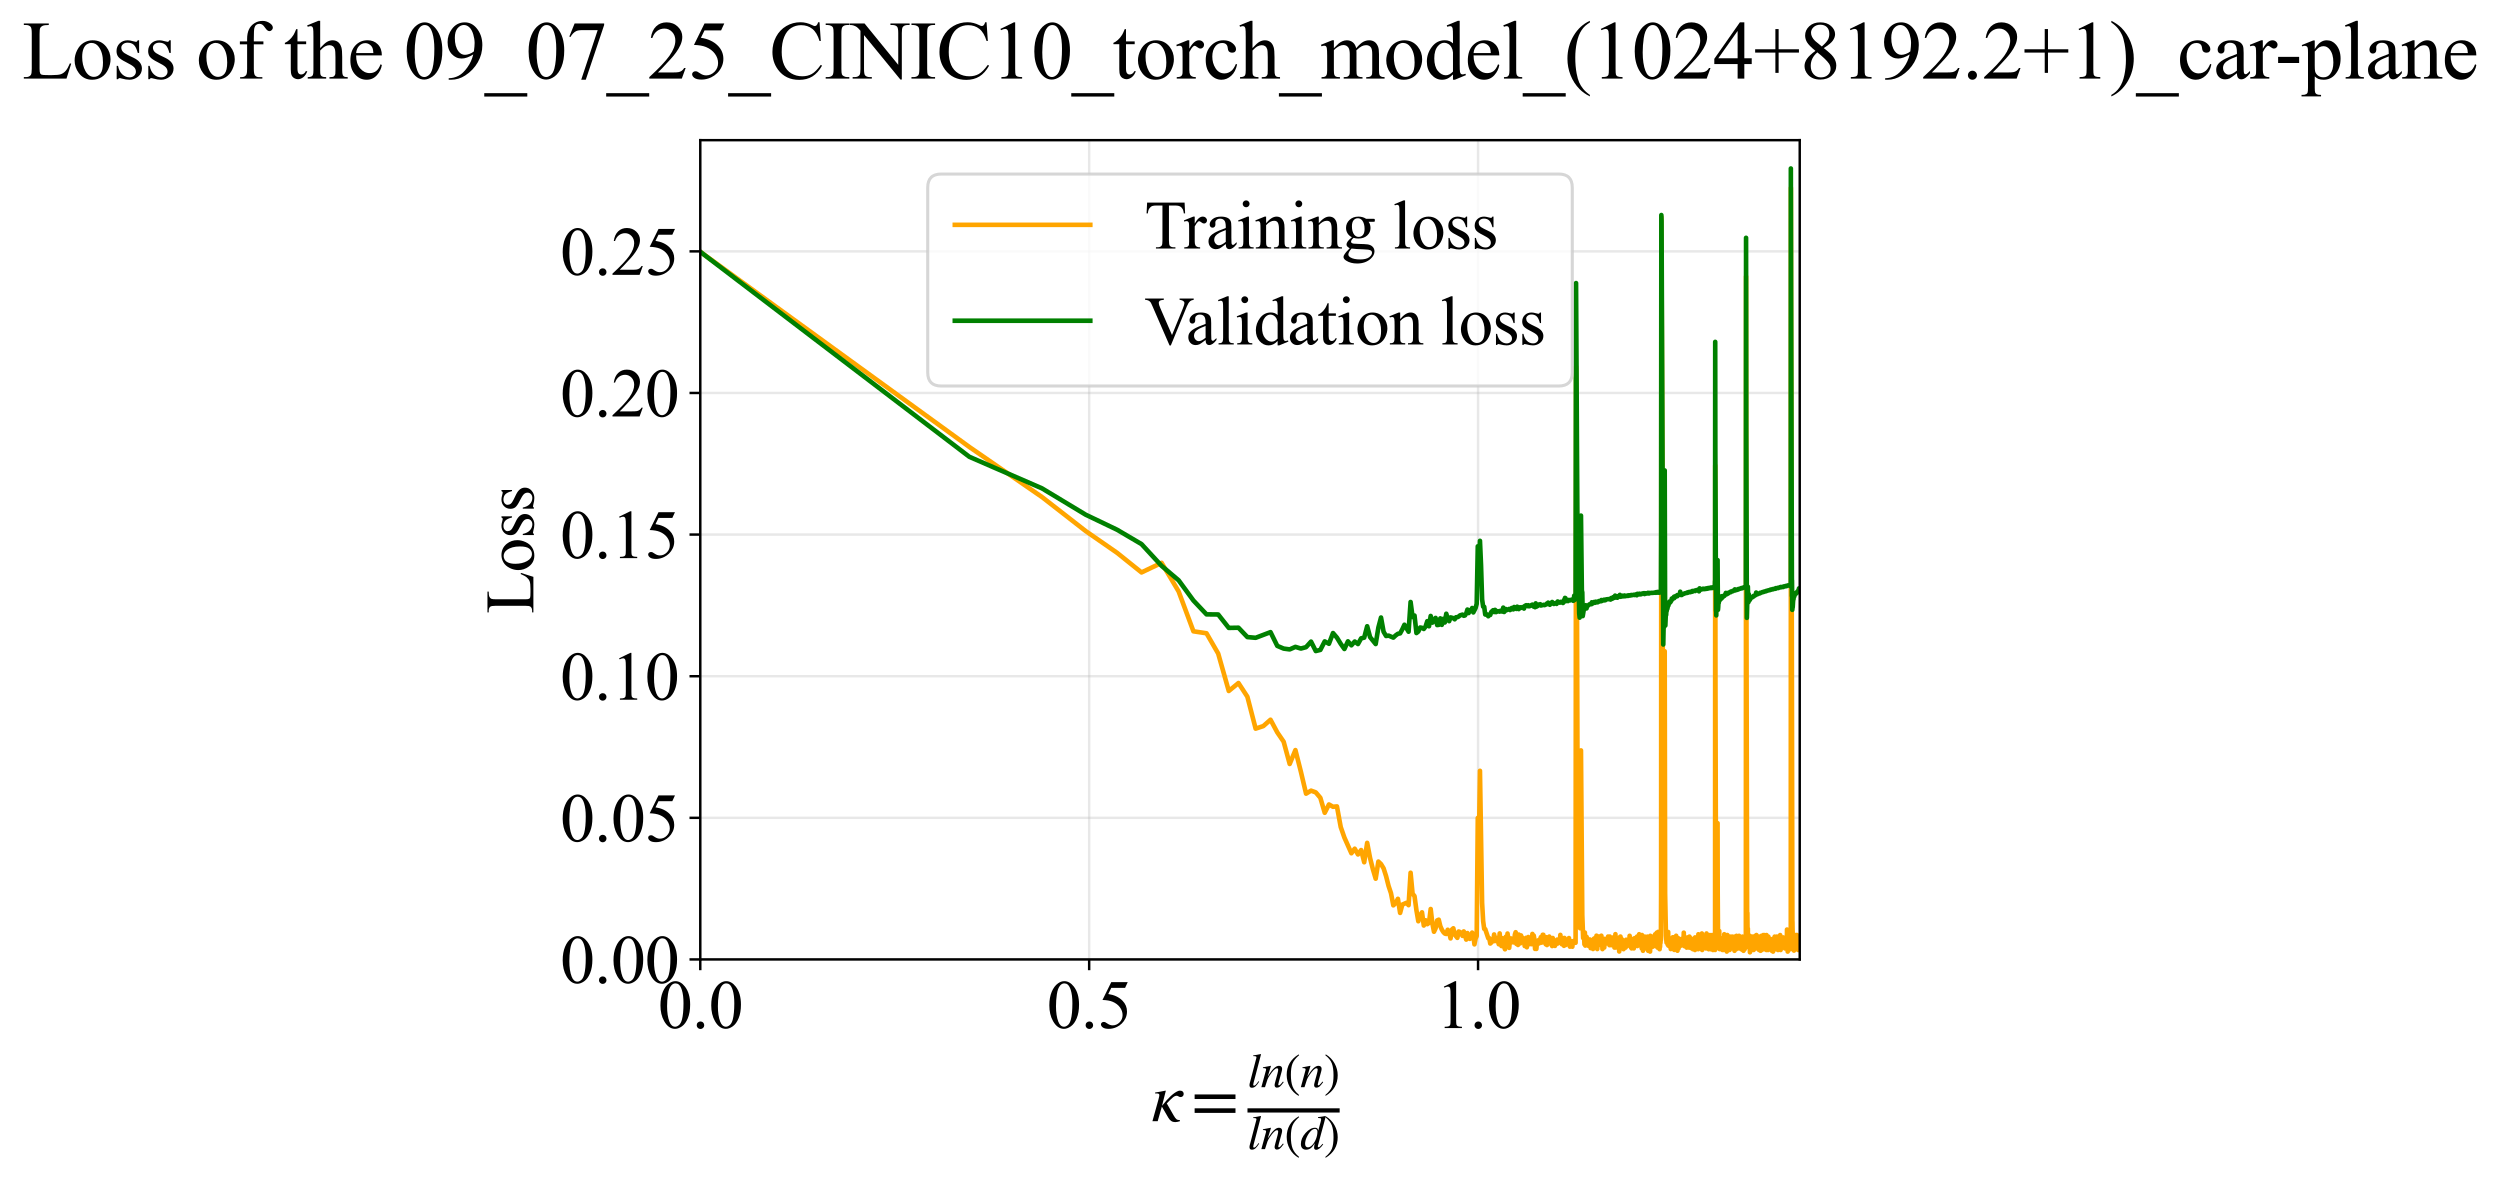 <?xml version="1.0" encoding="utf-8" standalone="no"?>
<!DOCTYPE svg PUBLIC "-//W3C//DTD SVG 1.1//EN"
  "http://www.w3.org/Graphics/SVG/1.1/DTD/svg11.dtd">
<svg xmlns:xlink="http://www.w3.org/1999/xlink" width="812.035pt" height="383.266pt" viewBox="0 0 812.035 383.266" xmlns="http://www.w3.org/2000/svg" version="1.1">
 <defs>
  <style type="text/css">*{stroke-linejoin: round; stroke-linecap: butt}</style>
 </defs>
 <g id="figure_1">
  <g id="patch_1">
   <path d="M 0 383.266 
L 812.035 383.266 
L 812.035 0 
L 0 0 
z
" style="fill: #ffffff"/>
  </g>
  <g id="axes_1">
   <g id="patch_2">
    <path d="M 227.457 311.644 
L 584.577 311.644 
L 584.577 45.532 
L 227.457 45.532 
z
" style="fill: #ffffff"/>
   </g>
   <g id="matplotlib.axis_1">
    <g id="xtick_1">
     <g id="line2d_1">
      <path d="M 227.457 311.644 
L 227.457 45.532 
" clip-path="url(#p575b1b160d)" style="fill: none; stroke: #b0b0b0; stroke-opacity: 0.3; stroke-width: 0.8; stroke-linecap: square"/>
     </g>
     <g id="line2d_2">
      <defs>
       <path id="m3fc64c17bd" d="M 0 0 
L 0 3.5 
" style="stroke: #000000; stroke-width: 0.8"/>
      </defs>
      <g>
       <use xlink:href="#m3fc64c17bd" x="227.457" y="311.644" style="stroke: #000000; stroke-width: 0.8"/>
      </g>
     </g>
     <g id="text_1">
      <!-- 0.0 -->
      <g transform="translate(213.707 333.92) scale(0.22 -0.22)">
       <defs>
        <path id="TimesNewRomanPSMT-30" d="M 231 2094 
Q 231 2819 450 3342 
Q 669 3866 1031 4122 
Q 1313 4325 1613 4325 
Q 2100 4325 2488 3828 
Q 2972 3213 2972 2159 
Q 2972 1422 2759 906 
Q 2547 391 2217 158 
Q 1888 -75 1581 -75 
Q 975 -75 572 641 
Q 231 1244 231 2094 
z
M 844 2016 
Q 844 1141 1059 588 
Q 1238 122 1591 122 
Q 1759 122 1940 273 
Q 2122 425 2216 781 
Q 2359 1319 2359 2297 
Q 2359 3022 2209 3506 
Q 2097 3866 1919 4016 
Q 1791 4119 1609 4119 
Q 1397 4119 1231 3928 
Q 1006 3669 925 3112 
Q 844 2556 844 2016 
z
" transform="scale(0.016)"/>
        <path id="TimesNewRomanPSMT-2e" d="M 800 606 
Q 947 606 1047 504 
Q 1147 403 1147 259 
Q 1147 116 1045 14 
Q 944 -88 800 -88 
Q 656 -88 554 14 
Q 453 116 453 259 
Q 453 406 554 506 
Q 656 606 800 606 
z
" transform="scale(0.016)"/>
       </defs>
       <use xlink:href="#TimesNewRomanPSMT-30"/>
       <use xlink:href="#TimesNewRomanPSMT-2e" transform="translate(50 0)"/>
       <use xlink:href="#TimesNewRomanPSMT-30" transform="translate(75 0)"/>
      </g>
     </g>
    </g>
    <g id="xtick_2">
     <g id="line2d_3">
      <path d="M 353.776 311.644 
L 353.776 45.532 
" clip-path="url(#p575b1b160d)" style="fill: none; stroke: #b0b0b0; stroke-opacity: 0.3; stroke-width: 0.8; stroke-linecap: square"/>
     </g>
     <g id="line2d_4">
      <g>
       <use xlink:href="#m3fc64c17bd" x="353.776" y="311.644" style="stroke: #000000; stroke-width: 0.8"/>
      </g>
     </g>
     <g id="text_2">
      <!-- 0.5 -->
      <g transform="translate(340.026 333.92) scale(0.22 -0.22)">
       <defs>
        <path id="TimesNewRomanPSMT-35" d="M 2778 4238 
L 2534 3706 
L 1259 3706 
L 981 3138 
Q 1809 3016 2294 2522 
Q 2709 2097 2709 1522 
Q 2709 1188 2573 903 
Q 2438 619 2231 419 
Q 2025 219 1772 97 
Q 1413 -75 1034 -75 
Q 653 -75 479 54 
Q 306 184 306 341 
Q 306 428 378 495 
Q 450 563 559 563 
Q 641 563 702 538 
Q 763 513 909 409 
Q 1144 247 1384 247 
Q 1750 247 2026 523 
Q 2303 800 2303 1197 
Q 2303 1581 2056 1914 
Q 1809 2247 1375 2428 
Q 1034 2569 447 2591 
L 1259 4238 
L 2778 4238 
z
" transform="scale(0.016)"/>
       </defs>
       <use xlink:href="#TimesNewRomanPSMT-30"/>
       <use xlink:href="#TimesNewRomanPSMT-2e" transform="translate(50 0)"/>
       <use xlink:href="#TimesNewRomanPSMT-35" transform="translate(75 0)"/>
      </g>
     </g>
    </g>
    <g id="xtick_3">
     <g id="line2d_5">
      <path d="M 480.094 311.644 
L 480.094 45.532 
" clip-path="url(#p575b1b160d)" style="fill: none; stroke: #b0b0b0; stroke-opacity: 0.3; stroke-width: 0.8; stroke-linecap: square"/>
     </g>
     <g id="line2d_6">
      <g>
       <use xlink:href="#m3fc64c17bd" x="480.094" y="311.644" style="stroke: #000000; stroke-width: 0.8"/>
      </g>
     </g>
     <g id="text_3">
      <!-- 1.0 -->
      <g transform="translate(466.344 333.92) scale(0.22 -0.22)">
       <defs>
        <path id="TimesNewRomanPSMT-31" d="M 750 3822 
L 1781 4325 
L 1884 4325 
L 1884 747 
Q 1884 391 1914 303 
Q 1944 216 2037 169 
Q 2131 122 2419 116 
L 2419 0 
L 825 0 
L 825 116 
Q 1125 122 1212 167 
Q 1300 213 1334 289 
Q 1369 366 1369 747 
L 1369 3034 
Q 1369 3497 1338 3628 
Q 1316 3728 1258 3775 
Q 1200 3822 1119 3822 
Q 1003 3822 797 3725 
L 750 3822 
z
" transform="scale(0.016)"/>
       </defs>
       <use xlink:href="#TimesNewRomanPSMT-31"/>
       <use xlink:href="#TimesNewRomanPSMT-2e" transform="translate(50 0)"/>
       <use xlink:href="#TimesNewRomanPSMT-30" transform="translate(75 0)"/>
      </g>
     </g>
    </g>
    <g id="text_4">
     <!-- $\kappa  = \frac{ln(n)}{ln(d)}$ -->
     <g transform="translate(374.007 364.186) scale(0.22 -0.22)">
      <defs>
       <path id="STIXGeneral-Italic-3ba" d="M 979 1440 
L 998 1446 
Q 1850 2541 2464 2790 
Q 2547 2822 2630 2822 
Q 2797 2822 2886 2736 
Q 2976 2650 2976 2522 
Q 2976 2387 2893 2307 
Q 2810 2227 2682 2227 
Q 2605 2227 2502 2288 
Q 2400 2349 2336 2349 
Q 2170 2349 1990 2205 
Q 1811 2061 1414 1645 
L 2042 544 
Q 2202 262 2310 182 
Q 2419 102 2624 102 
L 2624 0 
Q 2374 -83 2182 -83 
Q 1786 -83 1555 326 
L 960 1350 
L 576 0 
L 90 0 
L 640 1978 
Q 730 2317 730 2406 
Q 730 2560 518 2560 
L 339 2560 
L 339 2650 
Q 678 2694 1306 2822 
L 1325 2803 
L 979 1440 
z
" transform="scale(0.016)"/>
       <path id="STIXGeneral-Regular-3d" d="M 4077 2048 
L 307 2048 
L 307 2470 
L 4077 2470 
L 4077 2048 
z
M 4077 768 
L 307 768 
L 307 1190 
L 4077 1190 
L 4077 768 
z
" transform="scale(0.016)"/>
       <path id="STIXGeneral-Italic-6c" d="M 1786 4339 
L 806 595 
Q 755 410 755 320 
Q 755 205 864 205 
Q 1037 205 1293 570 
L 1453 794 
L 1542 730 
Q 1254 275 1046 102 
Q 838 -70 576 -70 
Q 262 -70 262 288 
Q 262 397 288 480 
L 1165 3834 
Q 1184 3898 1184 3955 
Q 1184 4096 870 4096 
L 755 4096 
L 755 4198 
Q 1203 4250 1747 4371 
L 1786 4339 
z
" transform="scale(0.016)"/>
       <path id="STIXGeneral-Italic-6e" d="M 2944 749 
L 3034 666 
Q 2707 218 2534 80 
Q 2362 -58 2138 -58 
Q 2010 -58 1923 28 
Q 1837 115 1837 288 
Q 1837 390 1939 768 
L 2221 1805 
Q 2310 2150 2310 2310 
Q 2310 2496 2157 2496 
Q 1971 2496 1750 2275 
Q 1530 2054 1210 1587 
Q 998 1274 899 1024 
Q 800 774 570 0 
L 90 0 
L 704 2240 
Q 717 2304 717 2349 
Q 717 2445 630 2480 
Q 544 2515 301 2522 
L 301 2624 
Q 550 2675 857 2729 
Q 1165 2784 1338 2822 
L 1363 2810 
L 934 1414 
Q 1408 2170 1753 2496 
Q 2099 2822 2413 2822 
Q 2611 2822 2720 2716 
Q 2829 2611 2829 2432 
Q 2829 2272 2765 2048 
L 2406 749 
Q 2317 429 2317 358 
Q 2317 243 2419 243 
Q 2541 243 2810 582 
Q 2854 634 2944 749 
z
" transform="scale(0.016)"/>
       <path id="STIXGeneral-Regular-28" d="M 1946 -1030 
L 1869 -1133 
Q 1126 -710 716 32 
Q 307 774 307 1613 
Q 307 3386 1888 4326 
L 1946 4224 
Q 1293 3667 1075 3126 
Q 858 2586 858 1632 
Q 858 685 1082 96 
Q 1306 -493 1946 -1030 
z
" transform="scale(0.016)"/>
       <path id="STIXGeneral-Regular-29" d="M 186 4224 
L 262 4326 
Q 992 3891 1408 3148 
Q 1824 2406 1824 1581 
Q 1824 -166 243 -1133 
L 186 -1030 
Q 845 -486 1059 54 
Q 1274 595 1274 1562 
Q 1274 2534 1059 3120 
Q 845 3706 186 4224 
z
" transform="scale(0.016)"/>
       <path id="STIXGeneral-Italic-64" d="M 3334 4371 
L 3373 4333 
L 3123 3360 
L 2739 1958 
Q 2323 429 2323 384 
Q 2323 256 2438 256 
Q 2522 256 2614 336 
Q 2707 416 2963 710 
L 3040 646 
Q 2547 -83 2099 -83 
Q 1978 -83 1907 -6 
Q 1837 70 1837 205 
Q 1837 397 1920 774 
Q 1645 307 1379 118 
Q 1114 -70 781 -70 
Q 461 -70 278 125 
Q 96 320 96 678 
Q 96 1440 713 2131 
Q 1331 2822 1965 2822 
Q 2163 2822 2256 2732 
Q 2349 2643 2381 2451 
L 2387 2451 
L 2675 3494 
Q 2765 3808 2765 3949 
Q 2765 4051 2694 4076 
Q 2624 4102 2355 4115 
L 2355 4224 
Q 2848 4269 3334 4371 
z
M 2278 2310 
Q 2278 2477 2185 2576 
Q 2093 2675 1978 2675 
Q 1677 2675 1395 2381 
Q 1075 2042 864 1571 
Q 653 1101 653 704 
Q 653 486 752 361 
Q 851 237 1024 237 
Q 1312 237 1606 550 
Q 1901 864 2089 1350 
Q 2278 1837 2278 2310 
z
" transform="scale(0.016)"/>
      </defs>
      <use xlink:href="#STIXGeneral-Italic-3ba" transform="translate(0 0.003)"/>
      <use xlink:href="#STIXGeneral-Regular-3d" transform="translate(58.84 0.003)"/>
      <use xlink:href="#STIXGeneral-Italic-6c" transform="translate(141.78 50.192) scale(0.7)"/>
      <use xlink:href="#STIXGeneral-Italic-6e" transform="translate(161.24 50.192) scale(0.7)"/>
      <use xlink:href="#STIXGeneral-Regular-28" transform="translate(196.24 50.192) scale(0.7)"/>
      <use xlink:href="#STIXGeneral-Italic-6e" transform="translate(219.55 50.192) scale(0.7)"/>
      <use xlink:href="#STIXGeneral-Regular-29" transform="translate(254.55 50.192) scale(0.7)"/>
      <use xlink:href="#STIXGeneral-Italic-6c" transform="translate(141.78 -41.258) scale(0.7)"/>
      <use xlink:href="#STIXGeneral-Italic-6e" transform="translate(161.24 -41.258) scale(0.7)"/>
      <use xlink:href="#STIXGeneral-Regular-28" transform="translate(196.24 -41.258) scale(0.7)"/>
      <use xlink:href="#STIXGeneral-Italic-64" transform="translate(219.55 -41.258) scale(0.7)"/>
      <use xlink:href="#STIXGeneral-Regular-29" transform="translate(254.55 -41.258) scale(0.7)"/>
      <path d="M 141.78 12.8 
L 141.78 19.05 
L 277.86 19.05 
L 277.86 12.8 
L 141.78 12.8 
z
"/>
     </g>
    </g>
   </g>
   <g id="matplotlib.axis_2">
    <g id="ytick_1">
     <g id="line2d_7">
      <path d="M 227.457 311.644 
L 584.577 311.644 
" clip-path="url(#p575b1b160d)" style="fill: none; stroke: #b0b0b0; stroke-opacity: 0.3; stroke-width: 0.8; stroke-linecap: square"/>
     </g>
     <g id="line2d_8">
      <defs>
       <path id="mb640addfdd" d="M 0 0 
L -3.5 0 
" style="stroke: #000000; stroke-width: 0.8"/>
      </defs>
      <g>
       <use xlink:href="#mb640addfdd" x="227.457" y="311.644" style="stroke: #000000; stroke-width: 0.8"/>
      </g>
     </g>
     <g id="text_5">
      <!-- 0.00 -->
      <g transform="translate(181.957 319.282) scale(0.22 -0.22)">
       <use xlink:href="#TimesNewRomanPSMT-30"/>
       <use xlink:href="#TimesNewRomanPSMT-2e" transform="translate(50 0)"/>
       <use xlink:href="#TimesNewRomanPSMT-30" transform="translate(75 0)"/>
       <use xlink:href="#TimesNewRomanPSMT-30" transform="translate(125 0)"/>
      </g>
     </g>
    </g>
    <g id="ytick_2">
     <g id="line2d_9">
      <path d="M 227.457 265.644 
L 584.577 265.644 
" clip-path="url(#p575b1b160d)" style="fill: none; stroke: #b0b0b0; stroke-opacity: 0.3; stroke-width: 0.8; stroke-linecap: square"/>
     </g>
     <g id="line2d_10">
      <g>
       <use xlink:href="#mb640addfdd" x="227.457" y="265.644" style="stroke: #000000; stroke-width: 0.8"/>
      </g>
     </g>
     <g id="text_6">
      <!-- 0.05 -->
      <g transform="translate(181.957 273.282) scale(0.22 -0.22)">
       <use xlink:href="#TimesNewRomanPSMT-30"/>
       <use xlink:href="#TimesNewRomanPSMT-2e" transform="translate(50 0)"/>
       <use xlink:href="#TimesNewRomanPSMT-30" transform="translate(75 0)"/>
       <use xlink:href="#TimesNewRomanPSMT-35" transform="translate(125 0)"/>
      </g>
     </g>
    </g>
    <g id="ytick_3">
     <g id="line2d_11">
      <path d="M 227.457 219.644 
L 584.577 219.644 
" clip-path="url(#p575b1b160d)" style="fill: none; stroke: #b0b0b0; stroke-opacity: 0.3; stroke-width: 0.8; stroke-linecap: square"/>
     </g>
     <g id="line2d_12">
      <g>
       <use xlink:href="#mb640addfdd" x="227.457" y="219.644" style="stroke: #000000; stroke-width: 0.8"/>
      </g>
     </g>
     <g id="text_7">
      <!-- 0.10 -->
      <g transform="translate(181.957 227.282) scale(0.22 -0.22)">
       <use xlink:href="#TimesNewRomanPSMT-30"/>
       <use xlink:href="#TimesNewRomanPSMT-2e" transform="translate(50 0)"/>
       <use xlink:href="#TimesNewRomanPSMT-31" transform="translate(75 0)"/>
       <use xlink:href="#TimesNewRomanPSMT-30" transform="translate(125 0)"/>
      </g>
     </g>
    </g>
    <g id="ytick_4">
     <g id="line2d_13">
      <path d="M 227.457 173.644 
L 584.577 173.644 
" clip-path="url(#p575b1b160d)" style="fill: none; stroke: #b0b0b0; stroke-opacity: 0.3; stroke-width: 0.8; stroke-linecap: square"/>
     </g>
     <g id="line2d_14">
      <g>
       <use xlink:href="#mb640addfdd" x="227.457" y="173.644" style="stroke: #000000; stroke-width: 0.8"/>
      </g>
     </g>
     <g id="text_8">
      <!-- 0.15 -->
      <g transform="translate(181.957 181.283) scale(0.22 -0.22)">
       <use xlink:href="#TimesNewRomanPSMT-30"/>
       <use xlink:href="#TimesNewRomanPSMT-2e" transform="translate(50 0)"/>
       <use xlink:href="#TimesNewRomanPSMT-31" transform="translate(75 0)"/>
       <use xlink:href="#TimesNewRomanPSMT-35" transform="translate(125 0)"/>
      </g>
     </g>
    </g>
    <g id="ytick_5">
     <g id="line2d_15">
      <path d="M 227.457 127.645 
L 584.577 127.645 
" clip-path="url(#p575b1b160d)" style="fill: none; stroke: #b0b0b0; stroke-opacity: 0.3; stroke-width: 0.8; stroke-linecap: square"/>
     </g>
     <g id="line2d_16">
      <g>
       <use xlink:href="#mb640addfdd" x="227.457" y="127.645" style="stroke: #000000; stroke-width: 0.8"/>
      </g>
     </g>
     <g id="text_9">
      <!-- 0.20 -->
      <g transform="translate(181.957 135.283) scale(0.22 -0.22)">
       <defs>
        <path id="TimesNewRomanPSMT-32" d="M 2934 816 
L 2638 0 
L 138 0 
L 138 116 
Q 1241 1122 1691 1759 
Q 2141 2397 2141 2925 
Q 2141 3328 1894 3587 
Q 1647 3847 1303 3847 
Q 991 3847 742 3664 
Q 494 3481 375 3128 
L 259 3128 
Q 338 3706 661 4015 
Q 984 4325 1469 4325 
Q 1984 4325 2329 3994 
Q 2675 3663 2675 3213 
Q 2675 2891 2525 2569 
Q 2294 2063 1775 1497 
Q 997 647 803 472 
L 1909 472 
Q 2247 472 2383 497 
Q 2519 522 2628 598 
Q 2738 675 2819 816 
L 2934 816 
z
" transform="scale(0.016)"/>
       </defs>
       <use xlink:href="#TimesNewRomanPSMT-30"/>
       <use xlink:href="#TimesNewRomanPSMT-2e" transform="translate(50 0)"/>
       <use xlink:href="#TimesNewRomanPSMT-32" transform="translate(75 0)"/>
       <use xlink:href="#TimesNewRomanPSMT-30" transform="translate(125 0)"/>
      </g>
     </g>
    </g>
    <g id="ytick_6">
     <g id="line2d_17">
      <path d="M 227.457 81.645 
L 584.577 81.645 
" clip-path="url(#p575b1b160d)" style="fill: none; stroke: #b0b0b0; stroke-opacity: 0.3; stroke-width: 0.8; stroke-linecap: square"/>
     </g>
     <g id="line2d_18">
      <g>
       <use xlink:href="#mb640addfdd" x="227.457" y="81.645" style="stroke: #000000; stroke-width: 0.8"/>
      </g>
     </g>
     <g id="text_10">
      <!-- 0.25 -->
      <g transform="translate(181.957 89.283) scale(0.22 -0.22)">
       <use xlink:href="#TimesNewRomanPSMT-30"/>
       <use xlink:href="#TimesNewRomanPSMT-2e" transform="translate(50 0)"/>
       <use xlink:href="#TimesNewRomanPSMT-32" transform="translate(75 0)"/>
       <use xlink:href="#TimesNewRomanPSMT-35" transform="translate(125 0)"/>
      </g>
     </g>
    </g>
    <g id="text_11">
     <!-- Loss -->
     <g transform="translate(173.251 199.369) rotate(-90) scale(0.22 -0.22)">
      <defs>
       <path id="TimesNewRomanPSMT-4c" d="M 3669 1172 
L 3772 1150 
L 3409 0 
L 128 0 
L 128 116 
L 288 116 
Q 556 116 672 291 
Q 738 391 738 753 
L 738 3488 
Q 738 3884 650 3984 
Q 528 4122 288 4122 
L 128 4122 
L 128 4238 
L 2047 4238 
L 2047 4122 
Q 1709 4125 1573 4059 
Q 1438 3994 1388 3894 
Q 1338 3794 1338 3416 
L 1338 753 
Q 1338 494 1388 397 
Q 1425 331 1503 300 
Q 1581 269 1991 269 
L 2300 269 
Q 2788 269 2984 341 
Q 3181 413 3343 595 
Q 3506 778 3669 1172 
z
" transform="scale(0.016)"/>
       <path id="TimesNewRomanPSMT-6f" d="M 1600 2947 
Q 2250 2947 2644 2453 
Q 2978 2031 2978 1484 
Q 2978 1100 2793 706 
Q 2609 313 2286 112 
Q 1963 -88 1566 -88 
Q 919 -88 538 428 
Q 216 863 216 1403 
Q 216 1797 411 2186 
Q 606 2575 925 2761 
Q 1244 2947 1600 2947 
z
M 1503 2744 
Q 1338 2744 1170 2645 
Q 1003 2547 900 2300 
Q 797 2053 797 1666 
Q 797 1041 1045 587 
Q 1294 134 1700 134 
Q 2003 134 2200 384 
Q 2397 634 2397 1244 
Q 2397 2006 2069 2444 
Q 1847 2744 1503 2744 
z
" transform="scale(0.016)"/>
       <path id="TimesNewRomanPSMT-73" d="M 2050 2947 
L 2050 1972 
L 1947 1972 
Q 1828 2431 1642 2597 
Q 1456 2763 1169 2763 
Q 950 2763 815 2647 
Q 681 2531 681 2391 
Q 681 2216 781 2091 
Q 878 1963 1175 1819 
L 1631 1597 
Q 2266 1288 2266 781 
Q 2266 391 1970 151 
Q 1675 -88 1309 -88 
Q 1047 -88 709 6 
Q 606 38 541 38 
Q 469 38 428 -44 
L 325 -44 
L 325 978 
L 428 978 
Q 516 541 762 319 
Q 1009 97 1316 97 
Q 1531 97 1667 223 
Q 1803 350 1803 528 
Q 1803 744 1651 891 
Q 1500 1038 1047 1263 
Q 594 1488 453 1669 
Q 313 1847 313 2119 
Q 313 2472 555 2709 
Q 797 2947 1181 2947 
Q 1350 2947 1591 2875 
Q 1750 2828 1803 2828 
Q 1853 2828 1881 2850 
Q 1909 2872 1947 2947 
L 2050 2947 
z
" transform="scale(0.016)"/>
      </defs>
      <use xlink:href="#TimesNewRomanPSMT-4c"/>
      <use xlink:href="#TimesNewRomanPSMT-6f" transform="translate(61.084 0)"/>
      <use xlink:href="#TimesNewRomanPSMT-73" transform="translate(111.084 0)"/>
      <use xlink:href="#TimesNewRomanPSMT-73" transform="translate(150 0)"/>
     </g>
    </g>
   </g>
   <g id="line2d_19">
    <path d="M 227.457 81.794 
L 314.872 145.194 
L 338.441 161.437 
L 352.636 172.49 
L 362.827 179.554 
L 370.782 185.932 
L 377.308 182.818 
L 382.841 192.124 
L 387.643 205.056 
L 391.886 205.697 
L 395.686 212.287 
L 399.127 224.439 
L 402.271 221.856 
L 405.166 226.305 
L 407.847 236.674 
L 410.344 235.84 
L 412.681 233.779 
L 414.878 237.886 
L 416.949 240.925 
L 418.909 248.142 
L 420.769 243.645 
L 422.539 250.643 
L 424.227 257.79 
L 425.84 256.812 
L 427.384 257.382 
L 428.866 259.132 
L 430.29 264 
L 431.66 261.3 
L 432.981 262.051 
L 434.256 261.932 
L 435.487 268.633 
L 436.678 272.054 
L 438.95 277.149 
L 440.035 275.674 
L 441.088 277.539 
L 442.112 276.11 
L 443.108 280.068 
L 444.077 273.774 
L 445.022 278.717 
L 445.942 282.362 
L 446.84 285.409 
L 447.716 279.85 
L 448.572 280.666 
L 449.408 282.044 
L 450.225 284.617 
L 451.024 287.768 
L 451.806 290.111 
L 452.572 294.069 
L 453.322 293.35 
L 454.057 291.952 
L 454.777 296.523 
L 455.484 293.835 
L 456.857 293.241 
L 457.524 294.014 
L 458.18 283.483 
L 458.824 290.281 
L 459.457 291.082 
L 460.079 295.672 
L 460.69 299.235 
L 461.292 297.332 
L 461.883 296.335 
L 462.466 300.624 
L 463.039 298.911 
L 463.603 300.188 
L 464.159 299.746 
L 464.706 295.26 
L 465.245 299.902 
L 465.776 302.642 
L 466.3 301.53 
L 466.816 298.965 
L 467.325 298.73 
L 467.827 300.817 
L 468.323 301.947 
L 468.811 302.723 
L 469.293 303.238 
L 469.769 303.362 
L 470.239 302.002 
L 470.702 302.929 
L 471.16 304.809 
L 471.613 301.925 
L 472.059 301.526 
L 472.501 303.547 
L 473.367 304.63 
L 473.793 302.564 
L 474.214 302.729 
L 474.63 303.218 
L 475.041 303.986 
L 475.448 302.539 
L 476.248 305.189 
L 476.642 303.07 
L 477.417 304.961 
L 477.798 304.554 
L 478.175 302.919 
L 478.549 303.718 
L 478.918 306.738 
L 479.284 304.871 
L 479.647 304.047 
L 480.005 265.684 
L 480.361 274.204 
L 480.712 250.375 
L 481.406 293.243 
L 481.748 299.201 
L 482.087 301.702 
L 482.422 301.799 
L 483.411 304.754 
L 483.735 304.733 
L 484.056 306.469 
L 484.374 306.181 
L 484.689 305.11 
L 485.002 305.754 
L 485.311 303.526 
L 485.619 305.659 
L 485.924 304.587 
L 486.226 305.358 
L 486.525 305.636 
L 486.823 306.708 
L 487.118 303.186 
L 487.41 306.771 
L 487.7 307.291 
L 487.988 304.744 
L 488.274 305.456 
L 488.557 307.595 
L 488.839 308.34 
L 489.118 304.259 
L 489.395 306.538 
L 489.669 303.225 
L 489.942 305.031 
L 490.213 307.878 
L 490.482 304.829 
L 490.749 304.808 
L 491.014 306.092 
L 491.538 304.836 
L 491.797 306.126 
L 492.054 303.571 
L 492.31 302.8 
L 492.564 306.611 
L 492.816 306.147 
L 493.066 306.936 
L 493.315 303.552 
L 493.807 306.417 
L 494.051 303.845 
L 494.293 304.613 
L 494.533 304.608 
L 495.009 305.635 
L 495.245 307.279 
L 495.479 305.309 
L 495.712 304.617 
L 495.943 307.679 
L 496.173 304.618 
L 496.401 304.36 
L 496.628 306.681 
L 496.854 306.678 
L 497.078 305.137 
L 497.301 304.629 
L 497.522 306.69 
L 497.742 303.359 
L 497.961 305.641 
L 498.179 303.874 
L 498.395 305.132 
L 498.61 308.21 
L 498.823 306.408 
L 499.036 308.212 
L 499.247 305.911 
L 499.457 305.931 
L 499.666 305.423 
L 499.873 306.452 
L 500.079 305.169 
L 500.285 305.183 
L 500.489 304.402 
L 500.692 306.192 
L 500.894 305.669 
L 501.094 303.629 
L 501.294 303.632 
L 501.492 305.673 
L 501.69 306.205 
L 501.886 305.436 
L 502.082 306.717 
L 502.276 304.419 
L 502.469 306.964 
L 502.661 306.48 
L 502.853 305.673 
L 503.043 306.189 
L 503.232 304.21 
L 503.42 305.945 
L 503.608 306.202 
L 503.979 306.964 
L 504.164 307.296 
L 504.347 304.675 
L 504.53 306.718 
L 504.712 305.444 
L 505.072 307.24 
L 505.251 305.958 
L 505.429 306.713 
L 505.783 305.194 
L 505.959 306.467 
L 506.307 305.959 
L 506.48 305.963 
L 506.653 305.712 
L 506.824 303.667 
L 506.995 305.958 
L 507.334 306.725 
L 507.502 306.736 
L 507.669 304.696 
L 507.836 305.207 
L 508.002 307.215 
L 508.167 304.668 
L 508.332 305.427 
L 508.495 306.972 
L 508.658 306.723 
L 508.821 305.451 
L 508.982 305.441 
L 509.143 305.968 
L 509.303 305.713 
L 509.463 305.976 
L 509.621 304.694 
L 509.78 307.101 
L 509.937 307.493 
L 510.094 306.478 
L 510.25 306.489 
L 510.405 306.745 
L 510.56 305.721 
L 510.714 307.506 
L 510.867 306.238 
L 511.02 305.97 
L 511.324 305.941 
L 511.474 305.434 
L 511.625 305.696 
L 511.774 306.222 
L 511.923 119.091 
L 512.072 143.406 
L 512.367 243.406 
L 512.513 259.716 
L 512.659 260.25 
L 512.95 292.808 
L 513.094 293.935 
L 513.238 301.51 
L 513.381 299.646 
L 513.523 243.744 
L 513.948 297.178 
L 514.228 304.683 
L 514.367 303.5 
L 514.506 303.727 
L 514.644 306.723 
L 514.782 302.898 
L 514.919 307.144 
L 515.192 306.879 
L 515.328 304.289 
L 515.463 304.604 
L 515.598 306.083 
L 515.732 305.616 
L 515.866 307.175 
L 515.999 305.373 
L 516.132 305.922 
L 516.264 306.96 
L 516.396 305.163 
L 516.658 307.964 
L 516.788 305.914 
L 517.048 307.478 
L 517.177 305.936 
L 517.305 306.189 
L 517.433 308.244 
L 517.561 305.186 
L 517.688 304.92 
L 517.815 307.238 
L 518.067 304.685 
L 518.192 307.237 
L 518.317 307.23 
L 518.566 303.92 
L 518.813 308.266 
L 518.936 305.456 
L 519.058 306.74 
L 519.18 304.178 
L 519.302 306.995 
L 519.423 304.189 
L 519.665 306.487 
L 519.904 306.741 
L 520.024 305.98 
L 520.142 303.933 
L 520.379 305.977 
L 520.497 308.283 
L 520.614 304.956 
L 520.731 306.49 
L 520.848 305.976 
L 520.964 306.499 
L 521.08 307.773 
L 521.195 304.962 
L 521.31 305.473 
L 521.425 306.496 
L 521.54 305.987 
L 521.654 306.495 
L 521.881 305.479 
L 521.994 305.988 
L 522.106 305.735 
L 522.33 304.201 
L 522.553 306.247 
L 522.775 307.011 
L 522.885 304.199 
L 523.105 306.246 
L 523.323 307.017 
L 523.54 304.968 
L 523.648 305.915 
L 523.755 305.482 
L 523.97 306.503 
L 524.076 304.46 
L 524.289 305.23 
L 524.395 307.785 
L 524.5 306.508 
L 524.605 307.771 
L 524.71 303.436 
L 524.815 307.779 
L 525.023 304.716 
L 525.23 306.763 
L 525.333 306.766 
L 525.436 307.02 
L 525.64 305.485 
L 525.742 305.998 
L 525.844 304.72 
L 525.945 309.056 
L 526.046 304.46 
L 526.147 304.973 
L 526.248 307.536 
L 526.348 304.213 
L 526.448 307.789 
L 526.548 304.724 
L 526.647 304.978 
L 526.845 307.533 
L 526.944 305.235 
L 527.042 305.747 
L 527.238 308.043 
L 527.335 308.304 
L 527.433 306.002 
L 527.53 306.259 
L 527.627 305.748 
L 527.723 306.003 
L 527.819 307.022 
L 527.915 305.493 
L 528.011 307.793 
L 528.202 305.238 
L 528.297 306.517 
L 528.392 305.749 
L 528.486 307.285 
L 528.581 307.03 
L 528.768 306.261 
L 528.862 306.517 
L 529.048 306.26 
L 529.141 306.771 
L 529.326 303.963 
L 529.51 307.285 
L 529.693 305.494 
L 529.784 307.797 
L 529.875 305.242 
L 529.966 308.052 
L 530.057 304.986 
L 530.147 306.52 
L 530.237 306.263 
L 530.327 306.519 
L 530.506 306.009 
L 530.595 306.52 
L 530.684 308.051 
L 530.862 305.753 
L 530.95 304.73 
L 531.038 306.009 
L 531.126 304.988 
L 531.214 306.521 
L 531.301 304.987 
L 531.388 305.754 
L 531.475 305.243 
L 531.649 306.768 
L 531.735 304.211 
L 531.822 307.283 
L 531.908 307.028 
L 531.994 307.032 
L 532.079 304.22 
L 532.165 304.73 
L 532.25 307.031 
L 532.335 306.777 
L 532.42 303.454 
L 532.504 306.01 
L 532.589 304.988 
L 532.841 306.778 
L 532.925 306.521 
L 533.008 305.756 
L 533.257 308.053 
L 533.34 303.71 
L 533.505 308.31 
L 533.587 305.756 
L 533.669 308.823 
L 533.833 306.522 
L 533.914 307.801 
L 533.995 305.245 
L 534.157 306.779 
L 534.238 304.223 
L 534.318 307.801 
L 534.399 304.735 
L 534.559 307.29 
L 534.639 308.058 
L 534.718 305.246 
L 534.798 306.268 
L 534.877 308.057 
L 534.956 304.989 
L 535.035 308.058 
L 535.114 304.223 
L 535.193 304.735 
L 535.349 308.824 
L 535.506 306.013 
L 535.583 306.525 
L 535.738 305.247 
L 535.893 306.268 
L 535.97 309.08 
L 536.047 303.969 
L 536.2 306.781 
L 536.276 306.781 
L 536.352 306.525 
L 536.58 304.737 
L 536.731 307.548 
L 536.806 304.226 
L 536.881 305.248 
L 537.03 306.78 
L 537.179 305.503 
L 537.254 307.293 
L 537.328 306.526 
L 537.402 305.759 
L 537.549 306.271 
L 537.623 303.46 
L 537.696 304.482 
L 537.916 307.293 
L 537.989 306.781 
L 538.134 302.95 
L 538.206 307.549 
L 538.278 305.249 
L 538.35 305.505 
L 538.422 307.804 
L 538.494 307.293 
L 538.566 302.693 
L 538.637 306.782 
L 538.709 306.271 
L 538.78 305.504 
L 538.851 307.293 
L 538.993 306.017 
L 539.064 308.315 
L 539.134 305.249 
L 539.204 307.549 
L 539.275 305.25 
L 539.345 306.272 
L 539.415 304.996 
L 539.485 305.264 
L 539.555 288.788 
L 539.624 70.474 
L 539.694 84.995 
L 539.97 149.833 
L 540.176 254.712 
L 540.313 276.097 
L 540.381 272.305 
L 540.449 275.009 
L 540.653 295.562 
L 540.72 211.53 
L 540.855 290.241 
L 541.123 303.946 
L 541.323 306.203 
L 541.389 304.478 
L 541.455 305.668 
L 541.521 305.35 
L 541.587 305.017 
L 541.719 306.894 
L 541.85 302.725 
L 541.915 307.165 
L 541.98 305.116 
L 542.111 306.687 
L 542.175 305.164 
L 542.24 305.677 
L 542.305 305.683 
L 542.369 307.482 
L 542.434 306.205 
L 542.498 305.692 
L 542.626 306.977 
L 542.69 308.258 
L 542.754 307.749 
L 542.945 305.718 
L 543.072 306.234 
L 543.135 305.209 
L 543.198 307.772 
L 543.261 307.511 
L 543.324 304.448 
L 543.387 304.703 
L 543.45 305.216 
L 543.512 308.286 
L 543.575 304.448 
L 543.637 305.988 
L 543.699 305.974 
L 543.761 306.495 
L 543.823 308.542 
L 543.885 305.987 
L 543.947 306.248 
L 544.009 306.247 
L 544.071 305.484 
L 544.132 307.02 
L 544.193 306.503 
L 544.255 307.274 
L 544.316 306.507 
L 544.438 303.951 
L 544.681 307.786 
L 544.802 304.722 
L 544.862 308.811 
L 544.922 305.746 
L 544.982 307.791 
L 545.102 304.726 
L 545.222 308.047 
L 545.281 306.768 
L 545.4 305.238 
L 545.46 306.007 
L 545.519 306.515 
L 545.578 306.262 
L 545.637 306.261 
L 545.696 306.005 
L 545.755 307.277 
L 545.813 306.253 
L 545.872 306.258 
L 545.931 305.999 
L 545.989 306.772 
L 546.164 304.985 
L 546.28 306.774 
L 546.453 304.984 
L 546.568 306.774 
L 546.626 306.52 
L 546.683 304.986 
L 546.74 306.775 
L 546.798 306.52 
L 546.912 302.943 
L 547.025 307.287 
L 547.139 306.267 
L 547.195 306.266 
L 547.308 306.777 
L 547.42 305.501 
L 547.589 307.545 
L 547.644 306.267 
L 547.7 306.523 
L 547.756 307.545 
L 547.811 306.011 
L 547.867 307.8 
L 547.922 307.035 
L 548.033 304.99 
L 548.088 307.291 
L 548.143 304.479 
L 548.198 307.546 
L 548.253 305.501 
L 548.308 305.757 
L 548.363 307.036 
L 548.417 304.481 
L 548.472 305.502 
L 548.527 305.759 
L 548.581 304.734 
L 548.69 307.803 
L 548.744 304.225 
L 548.798 306.78 
L 548.906 304.48 
L 548.96 304.737 
L 549.121 307.548 
L 549.174 305.503 
L 549.228 306.525 
L 549.335 307.292 
L 549.388 305.503 
L 549.494 308.059 
L 549.653 305.76 
L 549.706 307.804 
L 549.758 306.526 
L 549.811 304.994 
L 549.864 308.315 
L 549.916 307.292 
L 549.968 305.761 
L 550.021 306.015 
L 550.073 306.526 
L 550.229 304.993 
L 550.385 307.804 
L 550.488 307.549 
L 550.54 308.571 
L 550.591 304.482 
L 550.643 305.505 
L 550.797 307.549 
L 550.848 307.294 
L 550.899 305.25 
L 551.001 305.506 
L 551.052 306.016 
L 551.103 304.483 
L 551.204 307.806 
L 551.254 307.039 
L 551.305 306.783 
L 551.355 305.761 
L 551.406 306.783 
L 551.506 305.761 
L 551.607 308.316 
L 551.657 303.466 
L 551.707 304.746 
L 551.806 306.784 
L 551.856 304.981 
L 551.906 305.757 
L 551.955 307.028 
L 552.005 303.712 
L 552.054 306.012 
L 552.104 305.758 
L 552.153 306.014 
L 552.202 307.545 
L 552.252 307.294 
L 552.35 305.505 
L 552.399 307.805 
L 552.497 307.55 
L 552.546 306.017 
L 552.594 306.784 
L 552.643 307.549 
L 552.789 303.206 
L 552.837 304.484 
L 552.885 308.571 
L 552.982 307.55 
L 553.03 305.25 
L 553.078 305.506 
L 553.174 307.551 
L 553.318 304.484 
L 553.508 307.806 
L 553.651 305.251 
L 553.698 305.251 
L 553.745 304.74 
L 553.792 307.296 
L 553.887 306.785 
L 554.027 305.251 
L 554.121 308.062 
L 554.168 306.53 
L 554.214 307.041 
L 554.261 307.807 
L 554.307 303.208 
L 554.354 305.507 
L 554.4 307.04 
L 554.446 304.996 
L 554.493 306.785 
L 554.539 307.04 
L 554.585 306.785 
L 554.631 304.741 
L 554.723 305.252 
L 554.815 305.507 
L 554.998 308.319 
L 555.044 304.996 
L 555.135 306.019 
L 555.18 308.063 
L 555.225 307.552 
L 555.406 303.719 
L 555.586 307.297 
L 555.676 308.319 
L 555.81 304.741 
L 555.943 306.786 
L 555.988 305.764 
L 556.032 306.019 
L 556.077 306.531 
L 556.121 303.719 
L 556.165 306.019 
L 556.209 306.53 
L 556.253 305.508 
L 556.297 307.041 
L 556.341 306.019 
L 556.385 308.574 
L 556.429 304.741 
L 556.56 307.042 
L 556.735 304.741 
L 556.822 305.252 
L 556.952 308.064 
L 556.995 304.75 
L 557.038 305.492 
L 557.081 308.557 
L 557.124 151.193 
L 557.21 224.488 
L 557.381 290.514 
L 557.637 307.354 
L 557.722 305.068 
L 557.764 307.287 
L 557.806 305.579 
L 557.848 302.844 
L 557.89 267.371 
L 557.933 290.006 
L 558.059 307.426 
L 558.226 304.018 
L 558.351 307.999 
L 558.434 302.412 
L 558.476 306.745 
L 558.517 305.194 
L 558.558 308.286 
L 558.6 304.451 
L 558.641 306.497 
L 558.682 306.499 
L 558.765 307.774 
L 558.929 304.715 
L 559.051 308.045 
L 559.092 306 
L 559.174 306.496 
L 559.214 306.245 
L 559.255 307.02 
L 559.295 305.233 
L 559.336 306.258 
L 559.417 305.493 
L 559.457 308.561 
L 559.618 305.752 
L 559.739 308.562 
L 559.899 304.732 
L 559.978 307.031 
L 560.018 306.777 
L 560.058 303.455 
L 560.137 304.989 
L 560.216 307.543 
L 560.256 305.755 
L 560.334 307.545 
L 560.374 306.523 
L 560.413 306.778 
L 560.453 306.526 
L 560.492 303.712 
L 560.531 306.011 
L 560.609 308.053 
L 560.648 307.798 
L 560.687 304.477 
L 560.726 305.756 
L 560.765 308.055 
L 560.804 306.27 
L 560.843 304.991 
L 560.882 309.08 
L 560.959 307.291 
L 561.075 303.713 
L 561.114 307.546 
L 561.191 306.013 
L 561.23 304.48 
L 561.268 307.803 
L 561.345 307.546 
L 561.383 304.481 
L 561.421 305.248 
L 561.46 308.314 
L 561.498 304.992 
L 561.536 307.804 
L 561.65 306.781 
L 561.688 308.06 
L 561.726 306.015 
L 561.764 306.271 
L 561.802 308.571 
L 561.84 304.738 
L 561.877 306.527 
L 561.953 304.227 
L 562.028 308.061 
L 562.066 304.994 
L 562.253 307.295 
L 562.29 306.783 
L 562.328 308.062 
L 562.365 306.527 
L 562.402 304.995 
L 562.439 305.761 
L 562.477 306.782 
L 562.514 305.506 
L 562.551 304.228 
L 562.662 307.296 
L 562.699 304.228 
L 562.736 307.806 
L 562.773 304.739 
L 562.92 307.551 
L 562.993 306.529 
L 563.03 307.805 
L 563.066 306.784 
L 563.212 304.739 
L 563.321 308.062 
L 563.394 308.829 
L 563.43 304.229 
L 563.466 308.571 
L 563.538 306.273 
L 563.61 306.273 
L 563.646 305.762 
L 563.682 307.806 
L 563.754 305.762 
L 563.826 307.295 
L 563.862 306.785 
L 563.897 304.484 
L 563.933 308.318 
L 564.04 303.974 
L 564.111 306.019 
L 564.147 306.274 
L 564.218 307.807 
L 564.253 306.785 
L 564.324 305.252 
L 564.359 307.552 
L 564.429 305.508 
L 564.5 308.063 
L 564.57 306.785 
L 564.64 307.552 
L 564.675 305.763 
L 564.71 307.552 
L 564.78 306.274 
L 564.85 306.019 
L 564.884 303.974 
L 564.919 306.53 
L 564.954 306.275 
L 564.989 304.485 
L 565.058 306.019 
L 565.092 304.997 
L 565.127 305.508 
L 565.23 307.297 
L 565.368 306.275 
L 565.539 308.319 
L 565.573 308.064 
L 565.676 305.508 
L 565.71 305.764 
L 565.744 306.786 
L 565.777 305.508 
L 565.845 306.53 
L 565.879 306.275 
L 565.913 307.042 
L 565.981 304.231 
L 566.014 308.575 
L 566.082 306.786 
L 566.115 306.531 
L 566.149 307.297 
L 566.182 304.997 
L 566.249 305.253 
L 566.316 308.831 
L 566.35 308.064 
L 566.383 306.531 
L 566.417 307.297 
L 566.45 308.575 
L 566.516 307.809 
L 566.649 305.509 
L 566.682 308.32 
L 566.748 306.02 
L 566.782 306.275 
L 566.847 306.02 
L 566.979 304.743 
L 567.012 307.809 
L 567.077 304.998 
L 567.143 89.801 
L 567.208 168.981 
L 567.501 305.103 
L 567.533 304.203 
L 567.565 296.518 
L 567.63 303.867 
L 567.662 304.768 
L 567.694 304.072 
L 567.726 301.623 
L 567.759 305.915 
L 567.791 304.363 
L 567.855 304.333 
L 567.919 306.99 
L 567.951 304.895 
L 568.015 306.227 
L 568.079 307.738 
L 568.11 305.717 
L 568.174 307.015 
L 568.238 307.27 
L 568.301 307.274 
L 568.333 303.947 
L 568.396 309.317 
L 568.49 307.024 
L 568.522 304.206 
L 568.585 306.256 
L 568.616 306.257 
L 568.648 307.786 
L 568.742 307.54 
L 568.773 307.285 
L 568.866 305.495 
L 568.835 308.05 
L 568.898 306.006 
L 568.929 305.752 
L 568.96 304.218 
L 568.991 306.263 
L 569.022 306.262 
L 569.053 308.053 
L 569.115 306.008 
L 569.146 307.544 
L 569.177 308.566 
L 569.27 304.989 
L 569.3 307.033 
L 569.362 306.779 
L 569.393 304.224 
L 569.423 307.8 
L 569.454 305.757 
L 569.485 307.546 
L 569.546 305.501 
L 569.577 305.758 
L 569.607 308.568 
L 569.638 304.99 
L 569.699 306.781 
L 569.729 308.314 
L 569.76 306.524 
L 569.79 306.526 
L 569.82 307.291 
L 569.851 306.525 
L 569.881 306.014 
L 569.911 306.782 
L 569.942 307.035 
L 569.972 306.269 
L 570.002 307.548 
L 570.062 306.526 
L 570.093 306.27 
L 570.153 303.97 
L 570.183 306.015 
L 570.273 308.06 
L 570.303 305.511 
L 570.363 305.76 
L 570.393 308.06 
L 570.423 304.735 
L 570.512 303.716 
L 570.602 307.549 
L 570.631 306.27 
L 570.661 305.76 
L 570.691 307.549 
L 570.779 306.782 
L 570.839 304.739 
L 570.898 306.271 
L 570.957 307.805 
L 571.045 307.55 
L 571.103 307.806 
L 571.191 306.272 
L 571.25 307.038 
L 571.279 304.229 
L 571.337 307.295 
L 571.366 308.573 
L 571.425 306.528 
L 571.454 304.74 
L 571.541 305.507 
L 571.598 304.996 
L 571.656 308.317 
L 571.685 305.507 
L 571.772 307.807 
L 571.8 306.785 
L 571.829 307.295 
L 571.858 308.828 
L 571.887 305.762 
L 571.915 304.229 
L 571.944 306.273 
L 572.001 305.762 
L 572.058 308.318 
L 572.115 303.974 
L 572.201 304.484 
L 572.229 308.574 
L 572.315 308.063 
L 572.343 303.974 
L 572.4 306.53 
L 572.456 308.318 
L 572.513 306.785 
L 572.541 306.786 
L 572.569 308.063 
L 572.597 305.252 
L 572.625 306.019 
L 572.653 306.274 
L 572.681 305.763 
L 572.709 308.319 
L 572.737 303.719 
L 572.794 306.53 
L 572.821 306.274 
L 572.849 304.741 
L 572.877 306.019 
L 572.905 308.064 
L 572.989 306.274 
L 573.017 306.53 
L 573.045 306.019 
L 573.072 303.719 
L 573.156 304.23 
L 573.211 308.319 
L 573.266 306.275 
L 573.294 306.275 
L 573.349 305.763 
L 573.487 307.297 
L 573.514 307.297 
L 573.569 304.742 
L 573.596 308.064 
L 573.624 305.764 
L 573.651 307.553 
L 573.706 306.275 
L 573.733 305.508 
L 573.76 308.575 
L 573.788 303.72 
L 573.842 306.53 
L 573.869 308.064 
L 573.951 306.53 
L 574.005 304.997 
L 574.032 306.019 
L 574.167 307.297 
L 574.221 304.997 
L 574.248 307.297 
L 574.275 308.575 
L 574.301 306.787 
L 574.328 307.298 
L 574.382 304.231 
L 574.435 306.531 
L 574.462 304.997 
L 574.489 306.531 
L 574.516 308.32 
L 574.569 307.809 
L 574.622 308.065 
L 574.675 305.253 
L 574.782 307.809 
L 574.755 304.998 
L 574.808 307.042 
L 574.835 307.298 
L 574.861 306.531 
L 574.888 307.042 
L 574.914 306.787 
L 574.993 305.509 
L 575.046 308.32 
L 575.098 304.998 
L 575.177 306.531 
L 575.203 306.02 
L 575.229 307.298 
L 575.256 306.531 
L 575.282 307.298 
L 575.308 305.254 
L 575.334 305.509 
L 575.464 307.298 
L 575.49 305.765 
L 575.516 308.831 
L 575.568 306.276 
L 575.672 308.065 
L 575.698 305.765 
L 575.724 308.576 
L 575.775 307.554 
L 575.827 306.276 
L 575.853 307.809 
L 575.904 309.087 
L 575.981 306.02 
L 576.032 306.787 
L 576.058 304.998 
L 576.083 307.554 
L 576.135 306.532 
L 576.186 304.743 
L 576.211 306.02 
L 576.237 308.065 
L 576.262 305.765 
L 576.313 306.531 
L 576.364 306.787 
L 576.44 304.232 
L 576.49 308.32 
L 576.566 306.531 
L 576.642 307.043 
L 576.717 304.998 
L 576.843 307.809 
L 576.868 308.321 
L 576.893 304.487 
L 576.968 304.998 
L 577.067 304.232 
L 577.092 308.32 
L 577.241 306.276 
L 577.316 306.532 
L 577.414 305.765 
L 577.513 308.576 
L 577.464 304.232 
L 577.537 307.554 
L 577.562 307.809 
L 577.587 307.043 
L 577.611 304.743 
L 577.685 307.298 
L 577.709 305.254 
L 577.782 308.065 
L 577.807 305.51 
L 577.831 304.743 
L 577.855 306.276 
L 577.88 307.554 
L 577.953 306.276 
L 578.001 305.765 
L 578.05 304.232 
L 578.122 308.065 
L 578.219 303.721 
L 578.243 307.043 
L 578.267 305.765 
L 578.34 307.81 
L 578.364 308.576 
L 578.388 306.021 
L 578.436 305.51 
L 578.483 306.532 
L 578.555 304.487 
L 578.531 307.043 
L 578.579 306.021 
L 578.603 307.554 
L 578.675 306.532 
L 578.77 304.999 
L 578.746 306.787 
L 578.793 306.276 
L 578.841 306.532 
L 578.888 305.254 
L 578.912 307.043 
L 578.936 306.787 
L 578.959 307.554 
L 578.983 306.021 
L 579.007 304.743 
L 579.054 306.276 
L 579.124 306.021 
L 579.171 307.554 
L 579.195 304.488 
L 579.289 304.999 
L 579.335 307.81 
L 579.382 305.51 
L 579.406 304.743 
L 579.429 306.532 
L 579.452 306.021 
L 579.476 306.532 
L 579.522 305.254 
L 579.545 306.021 
L 579.569 304.743 
L 579.615 306.532 
L 579.662 307.299 
L 579.685 306.276 
L 579.708 306.532 
L 579.731 304.999 
L 579.777 308.065 
L 579.8 308.065 
L 579.823 305.254 
L 579.916 306.532 
L 579.939 306.532 
L 579.962 307.81 
L 579.985 306.276 
L 580.054 306.788 
L 580.076 306.532 
L 580.099 307.81 
L 580.122 305.765 
L 580.168 307.043 
L 580.237 305.254 
L 580.214 307.554 
L 580.259 306.532 
L 580.282 307.299 
L 580.305 305.765 
L 580.328 306.788 
L 580.373 307.554 
L 580.441 301.932 
L 580.464 307.81 
L 580.555 306.532 
L 580.577 306.277 
L 580.668 309.088 
L 580.69 307.043 
L 580.713 307.81 
L 580.735 305.51 
L 580.758 305.254 
L 580.848 308.321 
L 580.892 307.043 
L 580.937 305.765 
L 580.96 308.065 
L 581.027 304.743 
L 581.049 307.299 
L 581.183 304.488 
L 581.227 308.321 
L 581.294 307.299 
L 581.338 307.554 
L 581.426 305.254 
L 581.537 308.321 
L 581.669 303.721 
L 581.712 61.03 
L 581.778 104.227 
L 581.909 158.786 
L 582.191 300.104 
L 582.213 299.365 
L 582.235 301.466 
L 582.407 307.791 
L 582.493 305.942 
L 582.514 306.619 
L 582.536 307.113 
L 582.579 305.773 
L 582.6 304.876 
L 582.643 306.719 
L 582.664 306.192 
L 582.686 306.148 
L 582.707 308.767 
L 582.771 305.723 
L 582.792 306.735 
L 582.835 308.292 
L 582.856 305.994 
L 582.941 306.507 
L 582.962 307.524 
L 583.004 306.25 
L 583.025 304.972 
L 583.089 307.019 
L 583.11 305.997 
L 583.173 306.769 
L 583.194 306.765 
L 583.257 306.769 
L 583.299 304.47 
L 583.32 307.284 
L 583.341 303.702 
L 583.404 305.239 
L 583.488 307.54 
L 583.508 306.517 
L 583.529 305.752 
L 583.571 306.773 
L 583.592 306.008 
L 583.654 307.286 
L 583.675 303.708 
L 583.696 307.543 
L 583.758 307.034 
L 583.82 306.01 
L 583.841 306.264 
L 583.861 307.542 
L 583.882 305.499 
L 583.923 307.036 
L 583.964 307.29 
L 584.026 304.735 
L 584.067 308.568 
L 584.129 306.013 
L 584.211 306.524 
L 584.19 305.758 
L 584.231 306.013 
L 584.272 305.758 
L 584.293 306.012 
L 584.313 307.799 
L 584.354 306.011 
L 584.374 306.524 
L 584.435 304.737 
L 584.476 306.525 
L 584.517 304.482 
L 584.557 305.76 
L 584.577 307.038 
L 584.577 307.038 
" clip-path="url(#p575b1b160d)" style="fill: none; stroke: #ffa500; stroke-width: 1.5; stroke-linecap: square"/>
   </g>
   <g id="line2d_20">
    <path d="M 227.457 81.784 
L 314.872 148.384 
L 338.441 158.619 
L 352.636 167.178 
L 362.827 172.06 
L 370.782 176.734 
L 377.308 183.8 
L 382.841 188.493 
L 387.643 195.06 
L 391.886 199.55 
L 395.686 199.592 
L 399.127 203.949 
L 402.271 203.891 
L 405.166 206.931 
L 407.847 207.168 
L 412.681 205.327 
L 414.878 209.791 
L 416.949 210.672 
L 418.909 210.934 
L 420.769 210.113 
L 422.539 210.659 
L 424.227 210.204 
L 425.84 208.404 
L 427.384 211.464 
L 428.866 211.098 
L 430.29 208.331 
L 431.66 209.108 
L 432.981 205.625 
L 434.256 207.114 
L 435.487 209.121 
L 436.678 210.798 
L 437.832 208.314 
L 438.95 209.602 
L 440.035 208.375 
L 441.088 209.187 
L 442.112 207.345 
L 443.108 207.114 
L 444.077 203.419 
L 445.022 206.955 
L 446.84 209.186 
L 447.716 203.839 
L 448.572 200.579 
L 449.408 205.206 
L 450.225 206.581 
L 451.024 206.454 
L 452.572 207.104 
L 453.322 206.397 
L 454.057 205.862 
L 454.777 205.724 
L 455.484 204.43 
L 456.177 202.923 
L 457.524 205.186 
L 458.18 195.538 
L 458.824 200.418 
L 459.457 199.941 
L 460.079 205.615 
L 460.69 205.122 
L 461.292 203.825 
L 461.883 203.933 
L 462.466 204.292 
L 463.039 203.517 
L 463.603 201.764 
L 464.159 203.422 
L 464.706 200.076 
L 465.245 202.241 
L 465.776 201.65 
L 466.3 200.71 
L 466.816 203.028 
L 467.325 202.958 
L 467.827 200.858 
L 468.323 202.963 
L 468.811 201.009 
L 469.293 202.193 
L 469.769 199.35 
L 470.239 200.916 
L 470.702 201.762 
L 471.16 200.541 
L 472.059 200.78 
L 472.501 201.156 
L 472.937 200.488 
L 473.367 200.472 
L 473.793 200.26 
L 474.214 199.893 
L 475.041 199.637 
L 475.448 200.005 
L 475.851 199.899 
L 476.248 199.26 
L 476.642 197.997 
L 477.031 199.125 
L 477.417 198.192 
L 477.798 198.439 
L 478.175 197.49 
L 478.549 198.922 
L 479.284 197.485 
L 479.647 196.129 
L 480.005 177.456 
L 480.361 185.616 
L 480.712 175.673 
L 481.061 183.572 
L 481.406 194.713 
L 481.748 197.037 
L 482.087 197.104 
L 482.422 199.591 
L 482.755 199.659 
L 483.084 199.582 
L 483.411 200.168 
L 483.735 199.681 
L 484.056 199.746 
L 484.374 198.779 
L 485.002 198.206 
L 485.311 198.795 
L 485.619 198.093 
L 485.924 198.825 
L 486.525 198.517 
L 487.118 198.662 
L 487.41 198.375 
L 487.988 198.658 
L 488.274 197.369 
L 488.557 198.777 
L 488.839 198.47 
L 489.118 197.827 
L 489.395 198.174 
L 490.213 197.787 
L 490.482 198.148 
L 490.749 197.933 
L 491.014 197.501 
L 491.277 197.82 
L 491.538 197.937 
L 491.797 197.171 
L 492.054 197.267 
L 492.31 197.696 
L 492.564 197.794 
L 492.816 197.056 
L 493.066 197.291 
L 493.315 197.841 
L 493.562 197.291 
L 493.807 197.257 
L 494.051 197.432 
L 494.533 197.191 
L 494.772 197.244 
L 495.009 197.67 
L 495.245 196.854 
L 495.712 196.585 
L 496.173 196.886 
L 496.401 196.577 
L 496.628 196.934 
L 497.078 196.819 
L 497.522 196.483 
L 497.742 196.394 
L 497.961 196.567 
L 498.179 197.046 
L 498.395 196.893 
L 498.61 197.225 
L 498.823 195.981 
L 499.036 197.053 
L 499.457 196.811 
L 499.873 196.348 
L 500.079 196.385 
L 500.285 196.256 
L 500.489 196.682 
L 501.492 196.445 
L 501.69 196.549 
L 502.276 196.289 
L 502.469 196.018 
L 502.661 196.213 
L 502.853 195.748 
L 503.043 196.171 
L 503.232 196.036 
L 503.42 196.44 
L 503.608 195.904 
L 503.794 195.993 
L 504.164 195.535 
L 504.347 196.004 
L 504.712 196.175 
L 504.892 195.982 
L 505.429 195.859 
L 505.607 196.149 
L 505.959 195.37 
L 506.48 195.682 
L 506.653 195.75 
L 506.824 195.687 
L 506.995 195.489 
L 507.669 195.858 
L 507.836 195.696 
L 508.002 194.907 
L 508.167 194.981 
L 508.332 194.209 
L 508.495 194.31 
L 508.658 195.243 
L 508.821 195.161 
L 508.982 194.89 
L 509.143 194.992 
L 509.303 195.241 
L 509.463 194.904 
L 509.621 194.875 
L 509.937 195.011 
L 510.094 194.984 
L 510.405 194.795 
L 510.56 194.853 
L 510.867 194.635 
L 511.02 195.152 
L 511.172 194.987 
L 511.324 193.478 
L 511.474 194.844 
L 511.625 193.506 
L 511.774 194.396 
L 511.923 91.954 
L 512.219 145.839 
L 512.513 194.279 
L 512.659 184.798 
L 512.95 199.284 
L 513.094 200.618 
L 513.238 198.649 
L 513.381 192.488 
L 513.523 167.478 
L 513.807 191.795 
L 513.948 192.441 
L 514.088 200.114 
L 514.506 197.62 
L 514.644 197.456 
L 514.782 197.043 
L 514.919 197.726 
L 515.056 196.59 
L 515.328 197.617 
L 515.463 196.964 
L 515.598 196.93 
L 515.866 196.642 
L 515.999 196.553 
L 516.264 196.301 
L 516.527 196.279 
L 516.788 196.145 
L 516.918 196.25 
L 517.048 195.628 
L 517.305 196.032 
L 517.561 195.794 
L 517.815 195.532 
L 518.067 195.796 
L 518.192 195.719 
L 518.317 195.434 
L 518.442 195.447 
L 518.566 195.654 
L 518.813 195.559 
L 518.936 195.639 
L 519.302 195.237 
L 519.423 195.402 
L 519.785 195.172 
L 520.024 195.295 
L 520.142 194.898 
L 520.261 195.221 
L 520.497 194.973 
L 520.614 195.061 
L 520.964 194.803 
L 521.08 195.015 
L 521.31 194.772 
L 521.425 194.962 
L 521.767 194.678 
L 522.995 194.557 
L 523.105 194.752 
L 523.323 194.262 
L 523.431 194.331 
L 523.54 194.256 
L 523.648 194.504 
L 523.755 194.42 
L 523.97 193.971 
L 524.076 194.271 
L 524.183 194.061 
L 524.289 194.165 
L 524.5 194.137 
L 524.605 193.469 
L 524.71 194.088 
L 524.919 193.91 
L 525.023 194.083 
L 525.23 193.657 
L 525.333 194.154 
L 525.538 193.798 
L 525.844 193.794 
L 526.147 193.221 
L 526.248 193.851 
L 526.348 193.48 
L 526.548 193.81 
L 526.746 193.715 
L 526.845 193.736 
L 526.944 193.493 
L 527.14 193.682 
L 527.238 193.549 
L 527.335 193.702 
L 527.627 193.428 
L 527.723 193.665 
L 527.819 193.509 
L 528.011 193.645 
L 528.202 193.499 
L 528.768 193.565 
L 528.862 193.374 
L 529.048 193.5 
L 529.141 193.358 
L 529.326 193.381 
L 529.51 193.44 
L 529.602 193.332 
L 529.693 193.404 
L 529.875 193.252 
L 530.057 193.328 
L 530.862 193.163 
L 530.95 193.272 
L 531.214 193.166 
L 531.388 193.217 
L 531.562 192.993 
L 531.649 193.356 
L 531.822 192.89 
L 531.994 192.895 
L 532.079 193.099 
L 532.165 193.027 
L 532.42 193.072 
L 532.504 192.845 
L 532.757 193.071 
L 532.925 192.94 
L 533.008 192.918 
L 533.091 193.025 
L 533.257 192.815 
L 533.669 192.805 
L 533.751 192.706 
L 533.833 192.835 
L 533.914 192.685 
L 533.995 192.868 
L 534.076 192.731 
L 534.157 192.96 
L 534.238 192.679 
L 534.399 192.814 
L 534.479 192.702 
L 534.559 192.826 
L 534.639 192.722 
L 534.718 192.803 
L 534.877 192.7 
L 535.035 192.758 
L 535.114 192.641 
L 535.193 192.74 
L 535.271 192.563 
L 535.349 192.711 
L 535.428 192.625 
L 535.506 192.587 
L 535.583 192.779 
L 535.661 192.574 
L 535.738 192.674 
L 536.428 192.564 
L 536.58 192.585 
L 537.623 192.496 
L 537.696 192.401 
L 537.77 192.47 
L 537.843 192.544 
L 537.989 192.336 
L 538.061 192.51 
L 538.134 192.41 
L 538.35 192.282 
L 538.422 192.493 
L 538.494 192.276 
L 538.709 192.494 
L 538.78 192.285 
L 538.922 192.52 
L 538.993 192.23 
L 539.064 192.473 
L 539.134 192.355 
L 539.275 192.345 
L 539.345 192.317 
L 539.415 192.413 
L 539.485 192.246 
L 539.555 173.705 
L 539.624 69.852 
L 539.694 71.736 
L 540.245 209.34 
L 540.449 199.092 
L 540.517 203.682 
L 540.585 202.833 
L 540.653 202.373 
L 540.72 152.807 
L 540.855 201.854 
L 540.922 203.171 
L 541.123 198.439 
L 541.19 199.732 
L 541.256 198.212 
L 541.323 198.56 
L 541.521 197.649 
L 541.587 197.703 
L 541.85 196.319 
L 541.915 196.695 
L 542.175 195.642 
L 542.24 195.691 
L 542.305 195.385 
L 542.369 195.511 
L 542.498 195.695 
L 542.945 194.988 
L 543.009 194.435 
L 543.072 194.572 
L 543.198 194.542 
L 543.261 194.563 
L 543.324 194.256 
L 543.387 194.511 
L 543.45 194.278 
L 543.512 194.336 
L 543.575 194.383 
L 543.761 193.815 
L 543.823 194.277 
L 543.947 193.781 
L 544.009 193.977 
L 544.193 193.684 
L 544.255 193.623 
L 544.316 193.83 
L 544.377 193.559 
L 544.438 193.702 
L 544.499 193.558 
L 544.56 193.67 
L 544.741 193.506 
L 544.802 193.669 
L 544.862 193.271 
L 544.922 193.435 
L 544.982 193.324 
L 545.042 193.366 
L 545.46 193.198 
L 545.696 193.052 
L 545.755 192.197 
L 545.813 192.845 
L 545.872 192.664 
L 546.047 193.271 
L 546.164 193.072 
L 546.28 193.25 
L 546.338 193.005 
L 546.395 193.07 
L 547.025 192.842 
L 547.195 192.729 
L 547.477 192.691 
L 547.589 192.632 
L 547.756 192.609 
L 547.922 192.564 
L 547.978 192.596 
L 548.143 192.403 
L 548.198 192.531 
L 548.253 192.402 
L 548.363 192.485 
L 548.581 192.294 
L 548.744 192.328 
L 549.014 192.229 
L 549.067 192.349 
L 549.121 192.269 
L 549.388 192.122 
L 549.547 192.214 
L 549.706 191.959 
L 549.758 192.158 
L 549.811 192.083 
L 550.073 191.96 
L 550.177 191.961 
L 550.437 191.856 
L 550.591 191.977 
L 550.643 191.789 
L 550.694 191.864 
L 551.052 191.665 
L 551.204 191.784 
L 551.305 191.718 
L 551.355 191.773 
L 551.406 191.666 
L 551.556 191.699 
L 551.806 191.379 
L 551.856 192.068 
L 551.906 191.8 
L 551.955 191.866 
L 552.054 191.101 
L 552.104 191.184 
L 552.153 191.539 
L 552.252 191.494 
L 552.399 191.404 
L 552.497 191.497 
L 552.546 191.337 
L 552.594 191.352 
L 552.643 191.484 
L 552.692 191.364 
L 552.74 191.398 
L 552.885 191.332 
L 553.078 191.308 
L 553.126 191.363 
L 553.174 191.22 
L 553.222 191.347 
L 553.413 191.357 
L 553.461 191.242 
L 553.556 191.302 
L 553.698 191.232 
L 553.745 191.348 
L 553.792 191.259 
L 554.027 191.276 
L 554.168 191.129 
L 554.307 191.267 
L 554.354 191.099 
L 554.446 191.126 
L 554.493 191.079 
L 554.539 191.219 
L 554.585 191.076 
L 554.677 191.206 
L 554.815 191.005 
L 555.044 191.024 
L 555.225 190.941 
L 555.271 191.068 
L 555.361 191.007 
L 555.765 191.035 
L 555.81 190.813 
L 555.899 190.932 
L 555.943 190.993 
L 555.988 190.954 
L 556.165 190.907 
L 556.209 190.953 
L 556.253 190.79 
L 556.297 190.978 
L 556.341 190.821 
L 556.517 190.935 
L 556.648 190.798 
L 556.735 190.862 
L 556.778 190.74 
L 556.865 190.777 
L 556.995 190.704 
L 557.038 188.749 
L 557.081 191.151 
L 557.124 111.048 
L 557.167 146.792 
L 557.381 198.39 
L 557.424 197.328 
L 557.467 199.89 
L 557.509 194.35 
L 557.594 196.502 
L 557.764 194.001 
L 557.679 196.537 
L 557.806 194.707 
L 557.89 181.927 
L 557.933 189.162 
L 558.017 198.079 
L 558.1 197.165 
L 558.226 194.588 
L 558.268 195.853 
L 558.351 195.257 
L 558.434 195.126 
L 558.476 194.644 
L 558.558 194.846 
L 558.641 194.915 
L 558.806 194.574 
L 558.847 194.648 
L 558.888 194.495 
L 559.092 194.069 
L 559.133 193.762 
L 559.174 194.402 
L 559.214 193.658 
L 559.255 193.974 
L 559.295 194.064 
L 559.336 193.864 
L 559.417 193.965 
L 559.457 194.072 
L 559.498 193.833 
L 559.578 193.924 
L 559.658 193.654 
L 559.699 193.702 
L 559.739 193.792 
L 559.779 193.658 
L 559.819 193.723 
L 559.978 193.524 
L 560.018 193.421 
L 560.058 193.453 
L 560.097 193.56 
L 560.137 193.487 
L 560.295 193.162 
L 560.492 193.173 
L 560.57 192.585 
L 560.687 192.875 
L 560.726 193.061 
L 560.804 192.942 
L 560.843 193.032 
L 560.882 192.939 
L 561.037 192.875 
L 561.075 192.91 
L 561.114 192.796 
L 561.153 192.608 
L 561.23 192.75 
L 561.383 192.65 
L 561.421 192.705 
L 561.574 192.503 
L 561.953 192.298 
L 561.99 192.387 
L 562.066 192.28 
L 562.141 192.355 
L 562.216 192.127 
L 562.253 192.228 
L 562.402 192.141 
L 562.662 192.025 
L 562.699 192.093 
L 562.736 192.044 
L 562.883 191.886 
L 562.956 191.987 
L 562.993 191.859 
L 563.249 191.821 
L 563.43 191.653 
L 563.466 191.69 
L 563.502 191.433 
L 563.538 191.622 
L 563.574 191.787 
L 563.646 191.77 
L 564.182 191.527 
L 564.288 191.593 
L 564.429 191.404 
L 564.605 191.46 
L 564.64 191.325 
L 564.745 191.352 
L 564.78 191.381 
L 564.815 191.303 
L 565.23 191.196 
L 565.334 191.204 
L 565.471 191.072 
L 565.607 191.115 
L 565.676 190.997 
L 565.71 191.044 
L 565.811 191.092 
L 565.845 191.051 
L 565.981 190.953 
L 566.048 191.006 
L 566.082 190.929 
L 566.417 190.816 
L 566.45 190.744 
L 566.483 190.862 
L 566.616 190.797 
L 566.782 190.77 
L 566.847 190.714 
L 566.88 190.663 
L 566.946 190.722 
L 566.979 190.729 
L 567.012 190.472 
L 567.077 190.762 
L 567.143 77.249 
L 567.208 138.875 
L 567.403 200.687 
L 567.598 192.917 
L 567.694 195.565 
L 567.726 190.566 
L 567.791 193.012 
L 567.887 195.642 
L 568.015 192.958 
L 568.142 195.166 
L 568.174 195.063 
L 568.396 194.72 
L 568.427 194.795 
L 568.585 193.995 
L 568.616 194.191 
L 568.742 194.265 
L 568.773 194.244 
L 568.898 194.049 
L 568.929 194.085 
L 568.991 194.106 
L 569.053 193.957 
L 569.146 194.03 
L 569.27 193.806 
L 569.3 193.835 
L 569.546 193.578 
L 569.577 193.761 
L 569.638 193.536 
L 569.699 193.664 
L 569.729 193.529 
L 570.303 193.273 
L 570.423 192.471 
L 570.512 193.124 
L 570.542 193.07 
L 570.691 193.067 
L 570.809 193.004 
L 570.927 192.997 
L 571.103 192.881 
L 571.656 192.653 
L 571.685 192.707 
L 571.714 192.559 
L 571.829 192.576 
L 571.973 192.539 
L 572.087 192.476 
L 572.201 192.459 
L 572.4 192.337 
L 572.484 192.368 
L 572.513 192.342 
L 572.653 192.3 
L 572.737 192.243 
L 572.766 192.293 
L 572.877 192.28 
L 573.045 192.143 
L 573.072 192.193 
L 573.514 192.016 
L 573.651 192.041 
L 573.76 191.911 
L 573.788 191.958 
L 574.355 191.765 
L 574.462 191.748 
L 574.649 191.697 
L 574.835 191.69 
L 574.967 191.569 
L 574.993 191.618 
L 575.098 191.599 
L 575.151 191.49 
L 575.229 191.556 
L 575.438 191.454 
L 575.62 191.444 
L 575.724 191.384 
L 575.749 191.352 
L 575.775 191.44 
L 575.827 191.423 
L 576.642 191.141 
L 576.667 191.252 
L 576.717 191.089 
L 576.767 191.132 
L 576.818 191.037 
L 576.868 191.172 
L 576.943 191.106 
L 577.117 191.023 
L 577.513 190.995 
L 577.562 190.909 
L 577.611 191.015 
L 577.758 190.9 
L 577.953 190.836 
L 578.147 190.797 
L 578.171 190.729 
L 578.267 190.775 
L 578.364 190.719 
L 578.388 190.792 
L 578.436 190.739 
L 578.46 190.644 
L 578.555 190.688 
L 578.579 190.735 
L 578.651 190.677 
L 579.242 190.664 
L 579.359 190.475 
L 579.382 190.503 
L 579.87 190.407 
L 579.962 190.365 
L 579.985 190.452 
L 580.031 190.321 
L 580.076 190.416 
L 580.191 190.334 
L 580.305 190.323 
L 580.419 190.262 
L 580.373 190.351 
L 580.441 190.275 
L 580.532 190.307 
L 580.645 190.158 
L 580.668 190.213 
L 580.803 190.194 
L 580.982 190.139 
L 581.094 190.102 
L 581.183 190.161 
L 581.205 190.058 
L 581.271 189.988 
L 581.36 190.072 
L 581.426 190.03 
L 581.471 190.071 
L 581.581 190.044 
L 581.625 189.624 
L 581.647 189.909 
L 581.669 190.501 
L 581.691 54.731 
L 581.778 95.74 
L 582.04 193.593 
L 582.061 188.485 
L 582.148 198.078 
L 582.256 197.202 
L 582.278 195.43 
L 582.299 197.208 
L 582.386 195.698 
L 582.536 193.772 
L 582.557 194.657 
L 582.621 192.767 
L 582.643 194.094 
L 582.728 192.856 
L 582.75 193.847 
L 582.92 193.341 
L 583.32 192.588 
L 583.425 192.744 
L 583.446 192.781 
L 583.467 192.619 
L 583.592 192.428 
L 583.613 192.642 
L 583.633 192.336 
L 583.696 192.351 
L 583.737 192.407 
L 583.799 192.21 
L 583.82 192.308 
L 583.841 192.134 
L 583.903 192.177 
L 583.985 192.018 
L 584.006 192.117 
L 584.088 191.797 
L 584.129 191.873 
L 584.17 191.905 
L 584.333 191.118 
L 584.354 191.754 
L 584.435 191.525 
L 584.476 191.338 
L 584.557 191.455 
L 584.577 191.419 
L 584.577 191.419 
" clip-path="url(#p575b1b160d)" style="fill: none; stroke: #008000; stroke-width: 1.5; stroke-linecap: square"/>
   </g>
   <g id="patch_3">
    <path d="M 227.457 311.644 
L 227.457 45.532 
" style="fill: none; stroke: #000000; stroke-width: 0.8; stroke-linejoin: miter; stroke-linecap: square"/>
   </g>
   <g id="patch_4">
    <path d="M 584.577 311.644 
L 584.577 45.532 
" style="fill: none; stroke: #000000; stroke-width: 0.8; stroke-linejoin: miter; stroke-linecap: square"/>
   </g>
   <g id="patch_5">
    <path d="M 227.457 311.644 
L 584.577 311.644 
" style="fill: none; stroke: #000000; stroke-width: 0.8; stroke-linejoin: miter; stroke-linecap: square"/>
   </g>
   <g id="patch_6">
    <path d="M 227.457 45.532 
L 584.577 45.532 
" style="fill: none; stroke: #000000; stroke-width: 0.8; stroke-linejoin: miter; stroke-linecap: square"/>
   </g>
   <g id="text_12">
    <!-- Loss of the 09_07_25_CINIC10_torch_model_(1024+8192.2+1)_car-plane -->
    <g transform="translate(7.2 25.532) scale(0.264 -0.264)">
     <defs>
      <path id="TimesNewRomanPSMT-20" transform="scale(0.016)"/>
      <path id="TimesNewRomanPSMT-66" d="M 1319 2638 
L 1319 756 
Q 1319 356 1406 250 
Q 1522 113 1716 113 
L 1975 113 
L 1975 0 
L 266 0 
L 266 113 
L 394 113 
Q 519 113 622 175 
Q 725 238 764 344 
Q 803 450 803 756 
L 803 2638 
L 247 2638 
L 247 2863 
L 803 2863 
L 803 3050 
Q 803 3478 940 3775 
Q 1078 4072 1361 4255 
Q 1644 4438 1997 4438 
Q 2325 4438 2600 4225 
Q 2781 4084 2781 3909 
Q 2781 3816 2700 3733 
Q 2619 3650 2525 3650 
Q 2453 3650 2373 3701 
Q 2294 3753 2178 3923 
Q 2063 4094 1966 4153 
Q 1869 4213 1750 4213 
Q 1606 4213 1506 4136 
Q 1406 4059 1362 3898 
Q 1319 3738 1319 3069 
L 1319 2863 
L 2056 2863 
L 2056 2638 
L 1319 2638 
z
" transform="scale(0.016)"/>
      <path id="TimesNewRomanPSMT-74" d="M 1031 3803 
L 1031 2863 
L 1700 2863 
L 1700 2644 
L 1031 2644 
L 1031 788 
Q 1031 509 1111 412 
Q 1191 316 1316 316 
Q 1419 316 1516 380 
Q 1613 444 1666 569 
L 1788 569 
Q 1678 263 1478 108 
Q 1278 -47 1066 -47 
Q 922 -47 784 33 
Q 647 113 581 261 
Q 516 409 516 719 
L 516 2644 
L 63 2644 
L 63 2747 
Q 234 2816 414 2980 
Q 594 3144 734 3369 
Q 806 3488 934 3803 
L 1031 3803 
z
" transform="scale(0.016)"/>
      <path id="TimesNewRomanPSMT-68" d="M 1041 4444 
L 1041 2350 
Q 1388 2731 1591 2839 
Q 1794 2947 1997 2947 
Q 2241 2947 2416 2812 
Q 2591 2678 2675 2391 
Q 2734 2191 2734 1659 
L 2734 647 
Q 2734 375 2778 275 
Q 2809 200 2884 156 
Q 2959 113 3159 113 
L 3159 0 
L 1753 0 
L 1753 113 
L 1819 113 
Q 2019 113 2097 173 
Q 2175 234 2206 353 
Q 2216 403 2216 647 
L 2216 1659 
Q 2216 2128 2167 2275 
Q 2119 2422 2012 2495 
Q 1906 2569 1756 2569 
Q 1603 2569 1437 2487 
Q 1272 2406 1041 2159 
L 1041 647 
Q 1041 353 1073 281 
Q 1106 209 1195 161 
Q 1284 113 1503 113 
L 1503 0 
L 84 0 
L 84 113 
Q 275 113 384 172 
Q 447 203 484 290 
Q 522 378 522 647 
L 522 3238 
Q 522 3728 498 3840 
Q 475 3953 426 3993 
Q 378 4034 297 4034 
Q 231 4034 84 3984 
L 41 4094 
L 897 4444 
L 1041 4444 
z
" transform="scale(0.016)"/>
      <path id="TimesNewRomanPSMT-65" d="M 681 1784 
Q 678 1147 991 784 
Q 1303 422 1725 422 
Q 2006 422 2214 576 
Q 2422 731 2563 1106 
L 2659 1044 
Q 2594 616 2278 264 
Q 1963 -88 1488 -88 
Q 972 -88 605 314 
Q 238 716 238 1394 
Q 238 2128 614 2539 
Q 991 2950 1559 2950 
Q 2041 2950 2350 2633 
Q 2659 2316 2659 1784 
L 681 1784 
z
M 681 1966 
L 2006 1966 
Q 1991 2241 1941 2353 
Q 1863 2528 1708 2628 
Q 1553 2728 1384 2728 
Q 1125 2728 920 2526 
Q 716 2325 681 1966 
z
" transform="scale(0.016)"/>
      <path id="TimesNewRomanPSMT-39" d="M 338 -88 
L 338 28 
Q 744 34 1094 217 
Q 1444 400 1770 856 
Q 2097 1313 2225 1859 
Q 1734 1544 1338 1544 
Q 891 1544 572 1889 
Q 253 2234 253 2806 
Q 253 3363 572 3797 
Q 956 4325 1575 4325 
Q 2097 4325 2469 3894 
Q 2925 3359 2925 2575 
Q 2925 1869 2578 1258 
Q 2231 647 1613 244 
Q 1109 -88 516 -88 
L 338 -88 
z
M 2275 2091 
Q 2331 2497 2331 2741 
Q 2331 3044 2228 3395 
Q 2125 3747 1936 3934 
Q 1747 4122 1506 4122 
Q 1228 4122 1018 3872 
Q 809 3622 809 3128 
Q 809 2469 1088 2097 
Q 1291 1828 1588 1828 
Q 1731 1828 1928 1897 
Q 2125 1966 2275 2091 
z
" transform="scale(0.016)"/>
      <path id="TimesNewRomanPSMT-5f" d="M 3256 -1381 
L -53 -1381 
L -53 -1119 
L 3256 -1119 
L 3256 -1381 
z
" transform="scale(0.016)"/>
      <path id="TimesNewRomanPSMT-37" d="M 644 4238 
L 2916 4238 
L 2916 4119 
L 1503 -88 
L 1153 -88 
L 2419 3728 
L 1253 3728 
Q 900 3728 750 3644 
Q 488 3500 328 3200 
L 238 3234 
L 644 4238 
z
" transform="scale(0.016)"/>
      <path id="TimesNewRomanPSMT-43" d="M 3853 4334 
L 3950 2894 
L 3853 2894 
Q 3659 3541 3300 3825 
Q 2941 4109 2438 4109 
Q 2016 4109 1675 3895 
Q 1334 3681 1139 3212 
Q 944 2744 944 2047 
Q 944 1472 1128 1050 
Q 1313 628 1683 403 
Q 2053 178 2528 178 
Q 2941 178 3256 354 
Q 3572 531 3950 1056 
L 4047 994 
Q 3728 428 3303 165 
Q 2878 -97 2294 -97 
Q 1241 -97 663 684 
Q 231 1266 231 2053 
Q 231 2688 515 3219 
Q 800 3750 1298 4042 
Q 1797 4334 2388 4334 
Q 2847 4334 3294 4109 
Q 3425 4041 3481 4041 
Q 3566 4041 3628 4100 
Q 3709 4184 3744 4334 
L 3853 4334 
z
" transform="scale(0.016)"/>
      <path id="TimesNewRomanPSMT-49" d="M 1975 116 
L 1975 0 
L 159 0 
L 159 116 
L 309 116 
Q 572 116 691 269 
Q 766 369 766 750 
L 766 3488 
Q 766 3809 725 3913 
Q 694 3991 597 4047 
Q 459 4122 309 4122 
L 159 4122 
L 159 4238 
L 1975 4238 
L 1975 4122 
L 1822 4122 
Q 1563 4122 1444 3969 
Q 1366 3869 1366 3488 
L 1366 750 
Q 1366 428 1406 325 
Q 1438 247 1538 191 
Q 1672 116 1822 116 
L 1975 116 
z
" transform="scale(0.016)"/>
      <path id="TimesNewRomanPSMT-4e" d="M -84 4238 
L 1066 4238 
L 3656 1059 
L 3656 3503 
Q 3656 3894 3569 3991 
Q 3453 4122 3203 4122 
L 3056 4122 
L 3056 4238 
L 4531 4238 
L 4531 4122 
L 4381 4122 
Q 4113 4122 4000 3959 
Q 3931 3859 3931 3503 
L 3931 -69 
L 3819 -69 
L 1025 3344 
L 1025 734 
Q 1025 344 1109 247 
Q 1228 116 1475 116 
L 1625 116 
L 1625 0 
L 150 0 
L 150 116 
L 297 116 
Q 569 116 681 278 
Q 750 378 750 734 
L 750 3681 
Q 566 3897 470 3965 
Q 375 4034 191 4094 
Q 100 4122 -84 4122 
L -84 4238 
z
" transform="scale(0.016)"/>
      <path id="TimesNewRomanPSMT-72" d="M 1038 2947 
L 1038 2303 
Q 1397 2947 1775 2947 
Q 1947 2947 2059 2842 
Q 2172 2738 2172 2600 
Q 2172 2478 2090 2393 
Q 2009 2309 1897 2309 
Q 1788 2309 1652 2417 
Q 1516 2525 1450 2525 
Q 1394 2525 1328 2463 
Q 1188 2334 1038 2041 
L 1038 669 
Q 1038 431 1097 309 
Q 1138 225 1241 169 
Q 1344 113 1538 113 
L 1538 0 
L 72 0 
L 72 113 
Q 291 113 397 181 
Q 475 231 506 341 
Q 522 394 522 644 
L 522 1753 
Q 522 2253 501 2348 
Q 481 2444 426 2487 
Q 372 2531 291 2531 
Q 194 2531 72 2484 
L 41 2597 
L 906 2947 
L 1038 2947 
z
" transform="scale(0.016)"/>
      <path id="TimesNewRomanPSMT-63" d="M 2631 1088 
Q 2516 522 2178 217 
Q 1841 -88 1431 -88 
Q 944 -88 581 321 
Q 219 731 219 1428 
Q 219 2103 620 2525 
Q 1022 2947 1584 2947 
Q 2006 2947 2278 2723 
Q 2550 2500 2550 2259 
Q 2550 2141 2473 2067 
Q 2397 1994 2259 1994 
Q 2075 1994 1981 2113 
Q 1928 2178 1911 2362 
Q 1894 2547 1784 2644 
Q 1675 2738 1481 2738 
Q 1169 2738 978 2506 
Q 725 2200 725 1697 
Q 725 1184 976 792 
Q 1228 400 1656 400 
Q 1963 400 2206 609 
Q 2378 753 2541 1131 
L 2631 1088 
z
" transform="scale(0.016)"/>
      <path id="TimesNewRomanPSMT-6d" d="M 1050 2338 
Q 1363 2650 1419 2697 
Q 1559 2816 1721 2881 
Q 1884 2947 2044 2947 
Q 2313 2947 2506 2790 
Q 2700 2634 2766 2338 
Q 3088 2713 3309 2830 
Q 3531 2947 3766 2947 
Q 3994 2947 4170 2830 
Q 4347 2713 4450 2447 
Q 4519 2266 4519 1878 
L 4519 647 
Q 4519 378 4559 278 
Q 4591 209 4675 161 
Q 4759 113 4950 113 
L 4950 0 
L 3538 0 
L 3538 113 
L 3597 113 
Q 3781 113 3884 184 
Q 3956 234 3988 344 
Q 4000 397 4000 647 
L 4000 1878 
Q 4000 2228 3916 2372 
Q 3794 2572 3525 2572 
Q 3359 2572 3192 2489 
Q 3025 2406 2788 2181 
L 2781 2147 
L 2788 2013 
L 2788 647 
Q 2788 353 2820 281 
Q 2853 209 2943 161 
Q 3034 113 3253 113 
L 3253 0 
L 1806 0 
L 1806 113 
Q 2044 113 2133 169 
Q 2222 225 2256 338 
Q 2272 391 2272 647 
L 2272 1878 
Q 2272 2228 2169 2381 
Q 2031 2581 1784 2581 
Q 1616 2581 1450 2491 
Q 1191 2353 1050 2181 
L 1050 647 
Q 1050 366 1089 281 
Q 1128 197 1204 155 
Q 1281 113 1516 113 
L 1516 0 
L 100 0 
L 100 113 
Q 297 113 375 155 
Q 453 197 493 289 
Q 534 381 534 647 
L 534 1741 
Q 534 2213 506 2350 
Q 484 2453 437 2492 
Q 391 2531 309 2531 
Q 222 2531 100 2484 
L 53 2597 
L 916 2947 
L 1050 2947 
L 1050 2338 
z
" transform="scale(0.016)"/>
      <path id="TimesNewRomanPSMT-64" d="M 2222 322 
Q 2013 103 1813 7 
Q 1613 -88 1381 -88 
Q 913 -88 563 304 
Q 213 697 213 1313 
Q 213 1928 600 2439 
Q 988 2950 1597 2950 
Q 1975 2950 2222 2709 
L 2222 3238 
Q 2222 3728 2198 3840 
Q 2175 3953 2125 3993 
Q 2075 4034 2000 4034 
Q 1919 4034 1784 3984 
L 1744 4094 
L 2597 4444 
L 2738 4444 
L 2738 1134 
Q 2738 631 2761 520 
Q 2784 409 2836 365 
Q 2888 322 2956 322 
Q 3041 322 3181 375 
L 3216 266 
L 2366 -88 
L 2222 -88 
L 2222 322 
z
M 2222 541 
L 2222 2016 
Q 2203 2228 2109 2403 
Q 2016 2578 1861 2667 
Q 1706 2756 1559 2756 
Q 1284 2756 1069 2509 
Q 784 2184 784 1559 
Q 784 928 1059 592 
Q 1334 256 1672 256 
Q 1956 256 2222 541 
z
" transform="scale(0.016)"/>
      <path id="TimesNewRomanPSMT-6c" d="M 1184 4444 
L 1184 647 
Q 1184 378 1223 290 
Q 1263 203 1344 158 
Q 1425 113 1647 113 
L 1647 0 
L 244 0 
L 244 113 
Q 441 113 512 153 
Q 584 194 625 287 
Q 666 381 666 647 
L 666 3247 
Q 666 3731 644 3842 
Q 622 3953 573 3993 
Q 525 4034 450 4034 
Q 369 4034 244 3984 
L 191 4094 
L 1044 4444 
L 1184 4444 
z
" transform="scale(0.016)"/>
      <path id="TimesNewRomanPSMT-28" d="M 1988 -1253 
L 1988 -1369 
Q 1516 -1131 1200 -813 
Q 750 -359 506 256 
Q 263 872 263 1534 
Q 263 2503 741 3301 
Q 1219 4100 1988 4444 
L 1988 4313 
Q 1603 4100 1356 3731 
Q 1109 3363 987 2797 
Q 866 2231 866 1616 
Q 866 947 969 400 
Q 1050 -31 1165 -292 
Q 1281 -553 1476 -793 
Q 1672 -1034 1988 -1253 
z
" transform="scale(0.016)"/>
      <path id="TimesNewRomanPSMT-34" d="M 2978 1563 
L 2978 1119 
L 2409 1119 
L 2409 0 
L 1894 0 
L 1894 1119 
L 100 1119 
L 100 1519 
L 2066 4325 
L 2409 4325 
L 2409 1563 
L 2978 1563 
z
M 1894 1563 
L 1894 3666 
L 406 1563 
L 1894 1563 
z
" transform="scale(0.016)"/>
      <path id="TimesNewRomanPSMT-2b" d="M 1672 441 
L 1672 2000 
L 116 2000 
L 116 2256 
L 1672 2256 
L 1672 3809 
L 1922 3809 
L 1922 2256 
L 3484 2256 
L 3484 2000 
L 1922 2000 
L 1922 441 
L 1672 441 
z
" transform="scale(0.016)"/>
      <path id="TimesNewRomanPSMT-38" d="M 1228 2134 
Q 725 2547 579 2797 
Q 434 3047 434 3316 
Q 434 3728 753 4026 
Q 1072 4325 1600 4325 
Q 2113 4325 2425 4047 
Q 2738 3769 2738 3413 
Q 2738 3175 2569 2928 
Q 2400 2681 1866 2347 
Q 2416 1922 2594 1678 
Q 2831 1359 2831 1006 
Q 2831 559 2490 242 
Q 2150 -75 1597 -75 
Q 994 -75 656 303 
Q 388 606 388 966 
Q 388 1247 577 1523 
Q 766 1800 1228 2134 
z
M 1719 2469 
Q 2094 2806 2194 3001 
Q 2294 3197 2294 3444 
Q 2294 3772 2109 3958 
Q 1925 4144 1606 4144 
Q 1288 4144 1088 3959 
Q 888 3775 888 3528 
Q 888 3366 970 3203 
Q 1053 3041 1206 2894 
L 1719 2469 
z
M 1375 2016 
Q 1116 1797 991 1539 
Q 866 1281 866 981 
Q 866 578 1086 336 
Q 1306 94 1647 94 
Q 1984 94 2187 284 
Q 2391 475 2391 747 
Q 2391 972 2272 1150 
Q 2050 1481 1375 2016 
z
" transform="scale(0.016)"/>
      <path id="TimesNewRomanPSMT-29" d="M 144 4313 
L 144 4444 
Q 619 4209 934 3891 
Q 1381 3434 1625 2820 
Q 1869 2206 1869 1541 
Q 1869 572 1392 -226 
Q 916 -1025 144 -1369 
L 144 -1253 
Q 528 -1038 776 -670 
Q 1025 -303 1145 264 
Q 1266 831 1266 1447 
Q 1266 2113 1163 2663 
Q 1084 3094 967 3353 
Q 850 3613 656 3853 
Q 463 4094 144 4313 
z
" transform="scale(0.016)"/>
      <path id="TimesNewRomanPSMT-61" d="M 1822 413 
Q 1381 72 1269 19 
Q 1100 -59 909 -59 
Q 613 -59 420 144 
Q 228 347 228 678 
Q 228 888 322 1041 
Q 450 1253 767 1440 
Q 1084 1628 1822 1897 
L 1822 2009 
Q 1822 2438 1686 2597 
Q 1550 2756 1291 2756 
Q 1094 2756 978 2650 
Q 859 2544 859 2406 
L 866 2225 
Q 866 2081 792 2003 
Q 719 1925 600 1925 
Q 484 1925 411 2006 
Q 338 2088 338 2228 
Q 338 2497 613 2722 
Q 888 2947 1384 2947 
Q 1766 2947 2009 2819 
Q 2194 2722 2281 2516 
Q 2338 2381 2338 1966 
L 2338 994 
Q 2338 584 2353 492 
Q 2369 400 2405 369 
Q 2441 338 2488 338 
Q 2538 338 2575 359 
Q 2641 400 2828 588 
L 2828 413 
Q 2478 -56 2159 -56 
Q 2006 -56 1915 50 
Q 1825 156 1822 413 
z
M 1822 616 
L 1822 1706 
Q 1350 1519 1213 1441 
Q 966 1303 859 1153 
Q 753 1003 753 825 
Q 753 600 887 451 
Q 1022 303 1197 303 
Q 1434 303 1822 616 
z
" transform="scale(0.016)"/>
      <path id="TimesNewRomanPSMT-2d" d="M 259 1672 
L 1875 1672 
L 1875 1200 
L 259 1200 
L 259 1672 
z
" transform="scale(0.016)"/>
      <path id="TimesNewRomanPSMT-70" d="M -6 2578 
L 875 2934 
L 994 2934 
L 994 2266 
Q 1216 2644 1439 2795 
Q 1663 2947 1909 2947 
Q 2341 2947 2628 2609 
Q 2981 2197 2981 1534 
Q 2981 794 2556 309 
Q 2206 -88 1675 -88 
Q 1444 -88 1275 -22 
Q 1150 25 994 166 
L 994 -706 
Q 994 -1000 1030 -1079 
Q 1066 -1159 1155 -1206 
Q 1244 -1253 1478 -1253 
L 1478 -1369 
L -22 -1369 
L -22 -1253 
L 56 -1253 
Q 228 -1256 350 -1188 
Q 409 -1153 442 -1076 
Q 475 -1000 475 -688 
L 475 2019 
Q 475 2297 450 2372 
Q 425 2447 370 2484 
Q 316 2522 222 2522 
Q 147 2522 31 2478 
L -6 2578 
z
M 994 2081 
L 994 1013 
Q 994 666 1022 556 
Q 1066 375 1236 237 
Q 1406 100 1666 100 
Q 1978 100 2172 344 
Q 2425 663 2425 1241 
Q 2425 1897 2138 2250 
Q 1938 2494 1663 2494 
Q 1513 2494 1366 2419 
Q 1253 2363 994 2081 
z
" transform="scale(0.016)"/>
      <path id="TimesNewRomanPSMT-6e" d="M 1034 2341 
Q 1538 2947 1994 2947 
Q 2228 2947 2397 2830 
Q 2566 2713 2666 2444 
Q 2734 2256 2734 1869 
L 2734 647 
Q 2734 375 2778 278 
Q 2813 200 2889 156 
Q 2966 113 3172 113 
L 3172 0 
L 1756 0 
L 1756 113 
L 1816 113 
Q 2016 113 2095 173 
Q 2175 234 2206 353 
Q 2219 400 2219 647 
L 2219 1819 
Q 2219 2209 2117 2386 
Q 2016 2563 1775 2563 
Q 1403 2563 1034 2156 
L 1034 647 
Q 1034 356 1069 288 
Q 1113 197 1189 155 
Q 1266 113 1500 113 
L 1500 0 
L 84 0 
L 84 113 
L 147 113 
Q 366 113 442 223 
Q 519 334 519 647 
L 519 1709 
Q 519 2225 495 2337 
Q 472 2450 423 2490 
Q 375 2531 294 2531 
Q 206 2531 84 2484 
L 38 2597 
L 900 2947 
L 1034 2947 
L 1034 2341 
z
" transform="scale(0.016)"/>
     </defs>
     <use xlink:href="#TimesNewRomanPSMT-4c"/>
     <use xlink:href="#TimesNewRomanPSMT-6f" transform="translate(61.084 0)"/>
     <use xlink:href="#TimesNewRomanPSMT-73" transform="translate(111.084 0)"/>
     <use xlink:href="#TimesNewRomanPSMT-73" transform="translate(150 0)"/>
     <use xlink:href="#TimesNewRomanPSMT-20" transform="translate(188.916 0)"/>
     <use xlink:href="#TimesNewRomanPSMT-6f" transform="translate(213.916 0)"/>
     <use xlink:href="#TimesNewRomanPSMT-66" transform="translate(263.916 0)"/>
     <use xlink:href="#TimesNewRomanPSMT-20" transform="translate(297.217 0)"/>
     <use xlink:href="#TimesNewRomanPSMT-74" transform="translate(322.217 0)"/>
     <use xlink:href="#TimesNewRomanPSMT-68" transform="translate(350 0)"/>
     <use xlink:href="#TimesNewRomanPSMT-65" transform="translate(400 0)"/>
     <use xlink:href="#TimesNewRomanPSMT-20" transform="translate(444.385 0)"/>
     <use xlink:href="#TimesNewRomanPSMT-30" transform="translate(469.385 0)"/>
     <use xlink:href="#TimesNewRomanPSMT-39" transform="translate(519.385 0)"/>
     <use xlink:href="#TimesNewRomanPSMT-5f" transform="translate(569.385 0)"/>
     <use xlink:href="#TimesNewRomanPSMT-30" transform="translate(619.385 0)"/>
     <use xlink:href="#TimesNewRomanPSMT-37" transform="translate(669.385 0)"/>
     <use xlink:href="#TimesNewRomanPSMT-5f" transform="translate(719.385 0)"/>
     <use xlink:href="#TimesNewRomanPSMT-32" transform="translate(769.385 0)"/>
     <use xlink:href="#TimesNewRomanPSMT-35" transform="translate(819.385 0)"/>
     <use xlink:href="#TimesNewRomanPSMT-5f" transform="translate(869.385 0)"/>
     <use xlink:href="#TimesNewRomanPSMT-43" transform="translate(919.385 0)"/>
     <use xlink:href="#TimesNewRomanPSMT-49" transform="translate(986.084 0)"/>
     <use xlink:href="#TimesNewRomanPSMT-4e" transform="translate(1019.385 0)"/>
     <use xlink:href="#TimesNewRomanPSMT-49" transform="translate(1091.602 0)"/>
     <use xlink:href="#TimesNewRomanPSMT-43" transform="translate(1124.902 0)"/>
     <use xlink:href="#TimesNewRomanPSMT-31" transform="translate(1191.602 0)"/>
     <use xlink:href="#TimesNewRomanPSMT-30" transform="translate(1241.602 0)"/>
     <use xlink:href="#TimesNewRomanPSMT-5f" transform="translate(1291.602 0)"/>
     <use xlink:href="#TimesNewRomanPSMT-74" transform="translate(1341.602 0)"/>
     <use xlink:href="#TimesNewRomanPSMT-6f" transform="translate(1369.385 0)"/>
     <use xlink:href="#TimesNewRomanPSMT-72" transform="translate(1419.385 0)"/>
     <use xlink:href="#TimesNewRomanPSMT-63" transform="translate(1452.686 0)"/>
     <use xlink:href="#TimesNewRomanPSMT-68" transform="translate(1497.07 0)"/>
     <use xlink:href="#TimesNewRomanPSMT-5f" transform="translate(1547.07 0)"/>
     <use xlink:href="#TimesNewRomanPSMT-6d" transform="translate(1597.07 0)"/>
     <use xlink:href="#TimesNewRomanPSMT-6f" transform="translate(1674.854 0)"/>
     <use xlink:href="#TimesNewRomanPSMT-64" transform="translate(1724.854 0)"/>
     <use xlink:href="#TimesNewRomanPSMT-65" transform="translate(1774.854 0)"/>
     <use xlink:href="#TimesNewRomanPSMT-6c" transform="translate(1819.238 0)"/>
     <use xlink:href="#TimesNewRomanPSMT-5f" transform="translate(1847.021 0)"/>
     <use xlink:href="#TimesNewRomanPSMT-28" transform="translate(1897.021 0)"/>
     <use xlink:href="#TimesNewRomanPSMT-31" transform="translate(1930.322 0)"/>
     <use xlink:href="#TimesNewRomanPSMT-30" transform="translate(1980.322 0)"/>
     <use xlink:href="#TimesNewRomanPSMT-32" transform="translate(2030.322 0)"/>
     <use xlink:href="#TimesNewRomanPSMT-34" transform="translate(2080.322 0)"/>
     <use xlink:href="#TimesNewRomanPSMT-2b" transform="translate(2130.322 0)"/>
     <use xlink:href="#TimesNewRomanPSMT-38" transform="translate(2186.719 0)"/>
     <use xlink:href="#TimesNewRomanPSMT-31" transform="translate(2236.719 0)"/>
     <use xlink:href="#TimesNewRomanPSMT-39" transform="translate(2286.719 0)"/>
     <use xlink:href="#TimesNewRomanPSMT-32" transform="translate(2336.719 0)"/>
     <use xlink:href="#TimesNewRomanPSMT-2e" transform="translate(2386.719 0)"/>
     <use xlink:href="#TimesNewRomanPSMT-32" transform="translate(2411.719 0)"/>
     <use xlink:href="#TimesNewRomanPSMT-2b" transform="translate(2461.719 0)"/>
     <use xlink:href="#TimesNewRomanPSMT-31" transform="translate(2518.115 0)"/>
     <use xlink:href="#TimesNewRomanPSMT-29" transform="translate(2568.115 0)"/>
     <use xlink:href="#TimesNewRomanPSMT-5f" transform="translate(2601.416 0)"/>
     <use xlink:href="#TimesNewRomanPSMT-63" transform="translate(2651.416 0)"/>
     <use xlink:href="#TimesNewRomanPSMT-61" transform="translate(2695.801 0)"/>
     <use xlink:href="#TimesNewRomanPSMT-72" transform="translate(2740.186 0)"/>
     <use xlink:href="#TimesNewRomanPSMT-2d" transform="translate(2771.486 0)"/>
     <use xlink:href="#TimesNewRomanPSMT-70" transform="translate(2804.787 0)"/>
     <use xlink:href="#TimesNewRomanPSMT-6c" transform="translate(2854.787 0)"/>
     <use xlink:href="#TimesNewRomanPSMT-61" transform="translate(2882.57 0)"/>
     <use xlink:href="#TimesNewRomanPSMT-6e" transform="translate(2926.955 0)"/>
     <use xlink:href="#TimesNewRomanPSMT-65" transform="translate(2976.955 0)"/>
    </g>
   </g>
   <g id="legend_1">
    <g id="patch_7">
     <path d="M 305.739 125.385 
L 506.296 125.385 
Q 510.696 125.385 510.696 120.985 
L 510.696 60.931 
Q 510.696 56.532 506.296 56.532 
L 305.739 56.532 
Q 301.339 56.532 301.339 60.931 
L 301.339 120.985 
Q 301.339 125.385 305.739 125.385 
z
" style="fill: #ffffff; opacity: 0.8; stroke: #cccccc; stroke-linejoin: miter"/>
    </g>
    <g id="line2d_21">
     <path d="M 310.139 73.031 
L 332.139 73.031 
L 354.139 73.031 
" style="fill: none; stroke: #ffa500; stroke-width: 1.5; stroke-linecap: square"/>
    </g>
    <g id="text_13">
     <!-- Training loss -->
     <g transform="translate(371.739 80.731) scale(0.22 -0.22)">
      <defs>
       <path id="TimesNewRomanPSMT-54" d="M 3703 4238 
L 3750 3244 
L 3631 3244 
Q 3597 3506 3538 3619 
Q 3441 3800 3280 3886 
Q 3119 3972 2856 3972 
L 2259 3972 
L 2259 734 
Q 2259 344 2344 247 
Q 2463 116 2709 116 
L 2856 116 
L 2856 0 
L 1059 0 
L 1059 116 
L 1209 116 
Q 1478 116 1591 278 
Q 1659 378 1659 734 
L 1659 3972 
L 1150 3972 
Q 853 3972 728 3928 
Q 566 3869 450 3700 
Q 334 3531 313 3244 
L 194 3244 
L 244 4238 
L 3703 4238 
z
" transform="scale(0.016)"/>
       <path id="TimesNewRomanPSMT-69" d="M 928 4444 
Q 1059 4444 1151 4351 
Q 1244 4259 1244 4128 
Q 1244 3997 1151 3903 
Q 1059 3809 928 3809 
Q 797 3809 703 3903 
Q 609 3997 609 4128 
Q 609 4259 701 4351 
Q 794 4444 928 4444 
z
M 1188 2947 
L 1188 647 
Q 1188 378 1227 289 
Q 1266 200 1342 156 
Q 1419 113 1622 113 
L 1622 0 
L 231 0 
L 231 113 
Q 441 113 512 153 
Q 584 194 626 287 
Q 669 381 669 647 
L 669 1750 
Q 669 2216 641 2353 
Q 619 2453 572 2492 
Q 525 2531 444 2531 
Q 356 2531 231 2484 
L 188 2597 
L 1050 2947 
L 1188 2947 
z
" transform="scale(0.016)"/>
       <path id="TimesNewRomanPSMT-67" d="M 966 1044 
Q 703 1172 562 1401 
Q 422 1631 422 1909 
Q 422 2334 742 2640 
Q 1063 2947 1563 2947 
Q 1972 2947 2272 2747 
L 2878 2747 
Q 3013 2747 3034 2739 
Q 3056 2731 3066 2713 
Q 3084 2684 3084 2613 
Q 3084 2531 3069 2500 
Q 3059 2484 3036 2475 
Q 3013 2466 2878 2466 
L 2506 2466 
Q 2681 2241 2681 1891 
Q 2681 1491 2375 1206 
Q 2069 922 1553 922 
Q 1341 922 1119 984 
Q 981 866 932 777 
Q 884 688 884 625 
Q 884 572 936 522 
Q 988 472 1138 450 
Q 1225 438 1575 428 
Q 2219 413 2409 384 
Q 2700 344 2873 169 
Q 3047 -6 3047 -263 
Q 3047 -616 2716 -925 
Q 2228 -1381 1444 -1381 
Q 841 -1381 425 -1109 
Q 191 -953 191 -784 
Q 191 -709 225 -634 
Q 278 -519 444 -313 
Q 466 -284 763 25 
Q 600 122 533 198 
Q 466 275 466 372 
Q 466 481 555 628 
Q 644 775 966 1044 
z
M 1509 2797 
Q 1278 2797 1122 2612 
Q 966 2428 966 2047 
Q 966 1553 1178 1281 
Q 1341 1075 1591 1075 
Q 1828 1075 1981 1253 
Q 2134 1431 2134 1813 
Q 2134 2309 1919 2591 
Q 1759 2797 1509 2797 
z
M 934 0 
Q 788 -159 713 -296 
Q 638 -434 638 -550 
Q 638 -700 819 -813 
Q 1131 -1006 1722 -1006 
Q 2284 -1006 2551 -807 
Q 2819 -609 2819 -384 
Q 2819 -222 2659 -153 
Q 2497 -84 2016 -72 
Q 1313 -53 934 0 
z
" transform="scale(0.016)"/>
      </defs>
      <use xlink:href="#TimesNewRomanPSMT-54"/>
      <use xlink:href="#TimesNewRomanPSMT-72" transform="translate(57.584 0)"/>
      <use xlink:href="#TimesNewRomanPSMT-61" transform="translate(90.885 0)"/>
      <use xlink:href="#TimesNewRomanPSMT-69" transform="translate(135.27 0)"/>
      <use xlink:href="#TimesNewRomanPSMT-6e" transform="translate(163.053 0)"/>
      <use xlink:href="#TimesNewRomanPSMT-69" transform="translate(213.053 0)"/>
      <use xlink:href="#TimesNewRomanPSMT-6e" transform="translate(240.836 0)"/>
      <use xlink:href="#TimesNewRomanPSMT-67" transform="translate(290.836 0)"/>
      <use xlink:href="#TimesNewRomanPSMT-20" transform="translate(340.836 0)"/>
      <use xlink:href="#TimesNewRomanPSMT-6c" transform="translate(365.836 0)"/>
      <use xlink:href="#TimesNewRomanPSMT-6f" transform="translate(393.619 0)"/>
      <use xlink:href="#TimesNewRomanPSMT-73" transform="translate(443.619 0)"/>
      <use xlink:href="#TimesNewRomanPSMT-73" transform="translate(482.535 0)"/>
     </g>
    </g>
    <g id="line2d_22">
     <path d="M 310.139 104.179 
L 332.139 104.179 
L 354.139 104.179 
" style="fill: none; stroke: #008000; stroke-width: 1.5; stroke-linecap: square"/>
    </g>
    <g id="text_14">
     <!-- Validation loss -->
     <g transform="translate(371.739 111.879) scale(0.22 -0.22)">
      <defs>
       <path id="TimesNewRomanPSMT-56" d="M 4544 4238 
L 4544 4122 
Q 4319 4081 4203 3978 
Q 4038 3825 3909 3509 
L 2431 -97 
L 2316 -97 
L 728 3556 
Q 606 3838 556 3900 
Q 478 3997 364 4051 
Q 250 4106 56 4122 
L 56 4238 
L 1788 4238 
L 1788 4122 
Q 1494 4094 1406 4022 
Q 1319 3950 1319 3838 
Q 1319 3681 1463 3350 
L 2541 866 
L 3541 3319 
Q 3688 3681 3688 3822 
Q 3688 3913 3597 3995 
Q 3506 4078 3291 4113 
Q 3275 4116 3238 4122 
L 3238 4238 
L 4544 4238 
z
" transform="scale(0.016)"/>
      </defs>
      <use xlink:href="#TimesNewRomanPSMT-56"/>
      <use xlink:href="#TimesNewRomanPSMT-61" transform="translate(61.092 0)"/>
      <use xlink:href="#TimesNewRomanPSMT-6c" transform="translate(105.477 0)"/>
      <use xlink:href="#TimesNewRomanPSMT-69" transform="translate(133.26 0)"/>
      <use xlink:href="#TimesNewRomanPSMT-64" transform="translate(161.043 0)"/>
      <use xlink:href="#TimesNewRomanPSMT-61" transform="translate(211.043 0)"/>
      <use xlink:href="#TimesNewRomanPSMT-74" transform="translate(255.428 0)"/>
      <use xlink:href="#TimesNewRomanPSMT-69" transform="translate(283.211 0)"/>
      <use xlink:href="#TimesNewRomanPSMT-6f" transform="translate(310.994 0)"/>
      <use xlink:href="#TimesNewRomanPSMT-6e" transform="translate(360.994 0)"/>
      <use xlink:href="#TimesNewRomanPSMT-20" transform="translate(410.994 0)"/>
      <use xlink:href="#TimesNewRomanPSMT-6c" transform="translate(435.994 0)"/>
      <use xlink:href="#TimesNewRomanPSMT-6f" transform="translate(463.777 0)"/>
      <use xlink:href="#TimesNewRomanPSMT-73" transform="translate(513.777 0)"/>
      <use xlink:href="#TimesNewRomanPSMT-73" transform="translate(552.693 0)"/>
     </g>
    </g>
   </g>
  </g>
 </g>
 <defs>
  <clipPath id="p575b1b160d">
   <rect x="227.457" y="45.532" width="357.12" height="266.112"/>
  </clipPath>
 </defs>
</svg>
